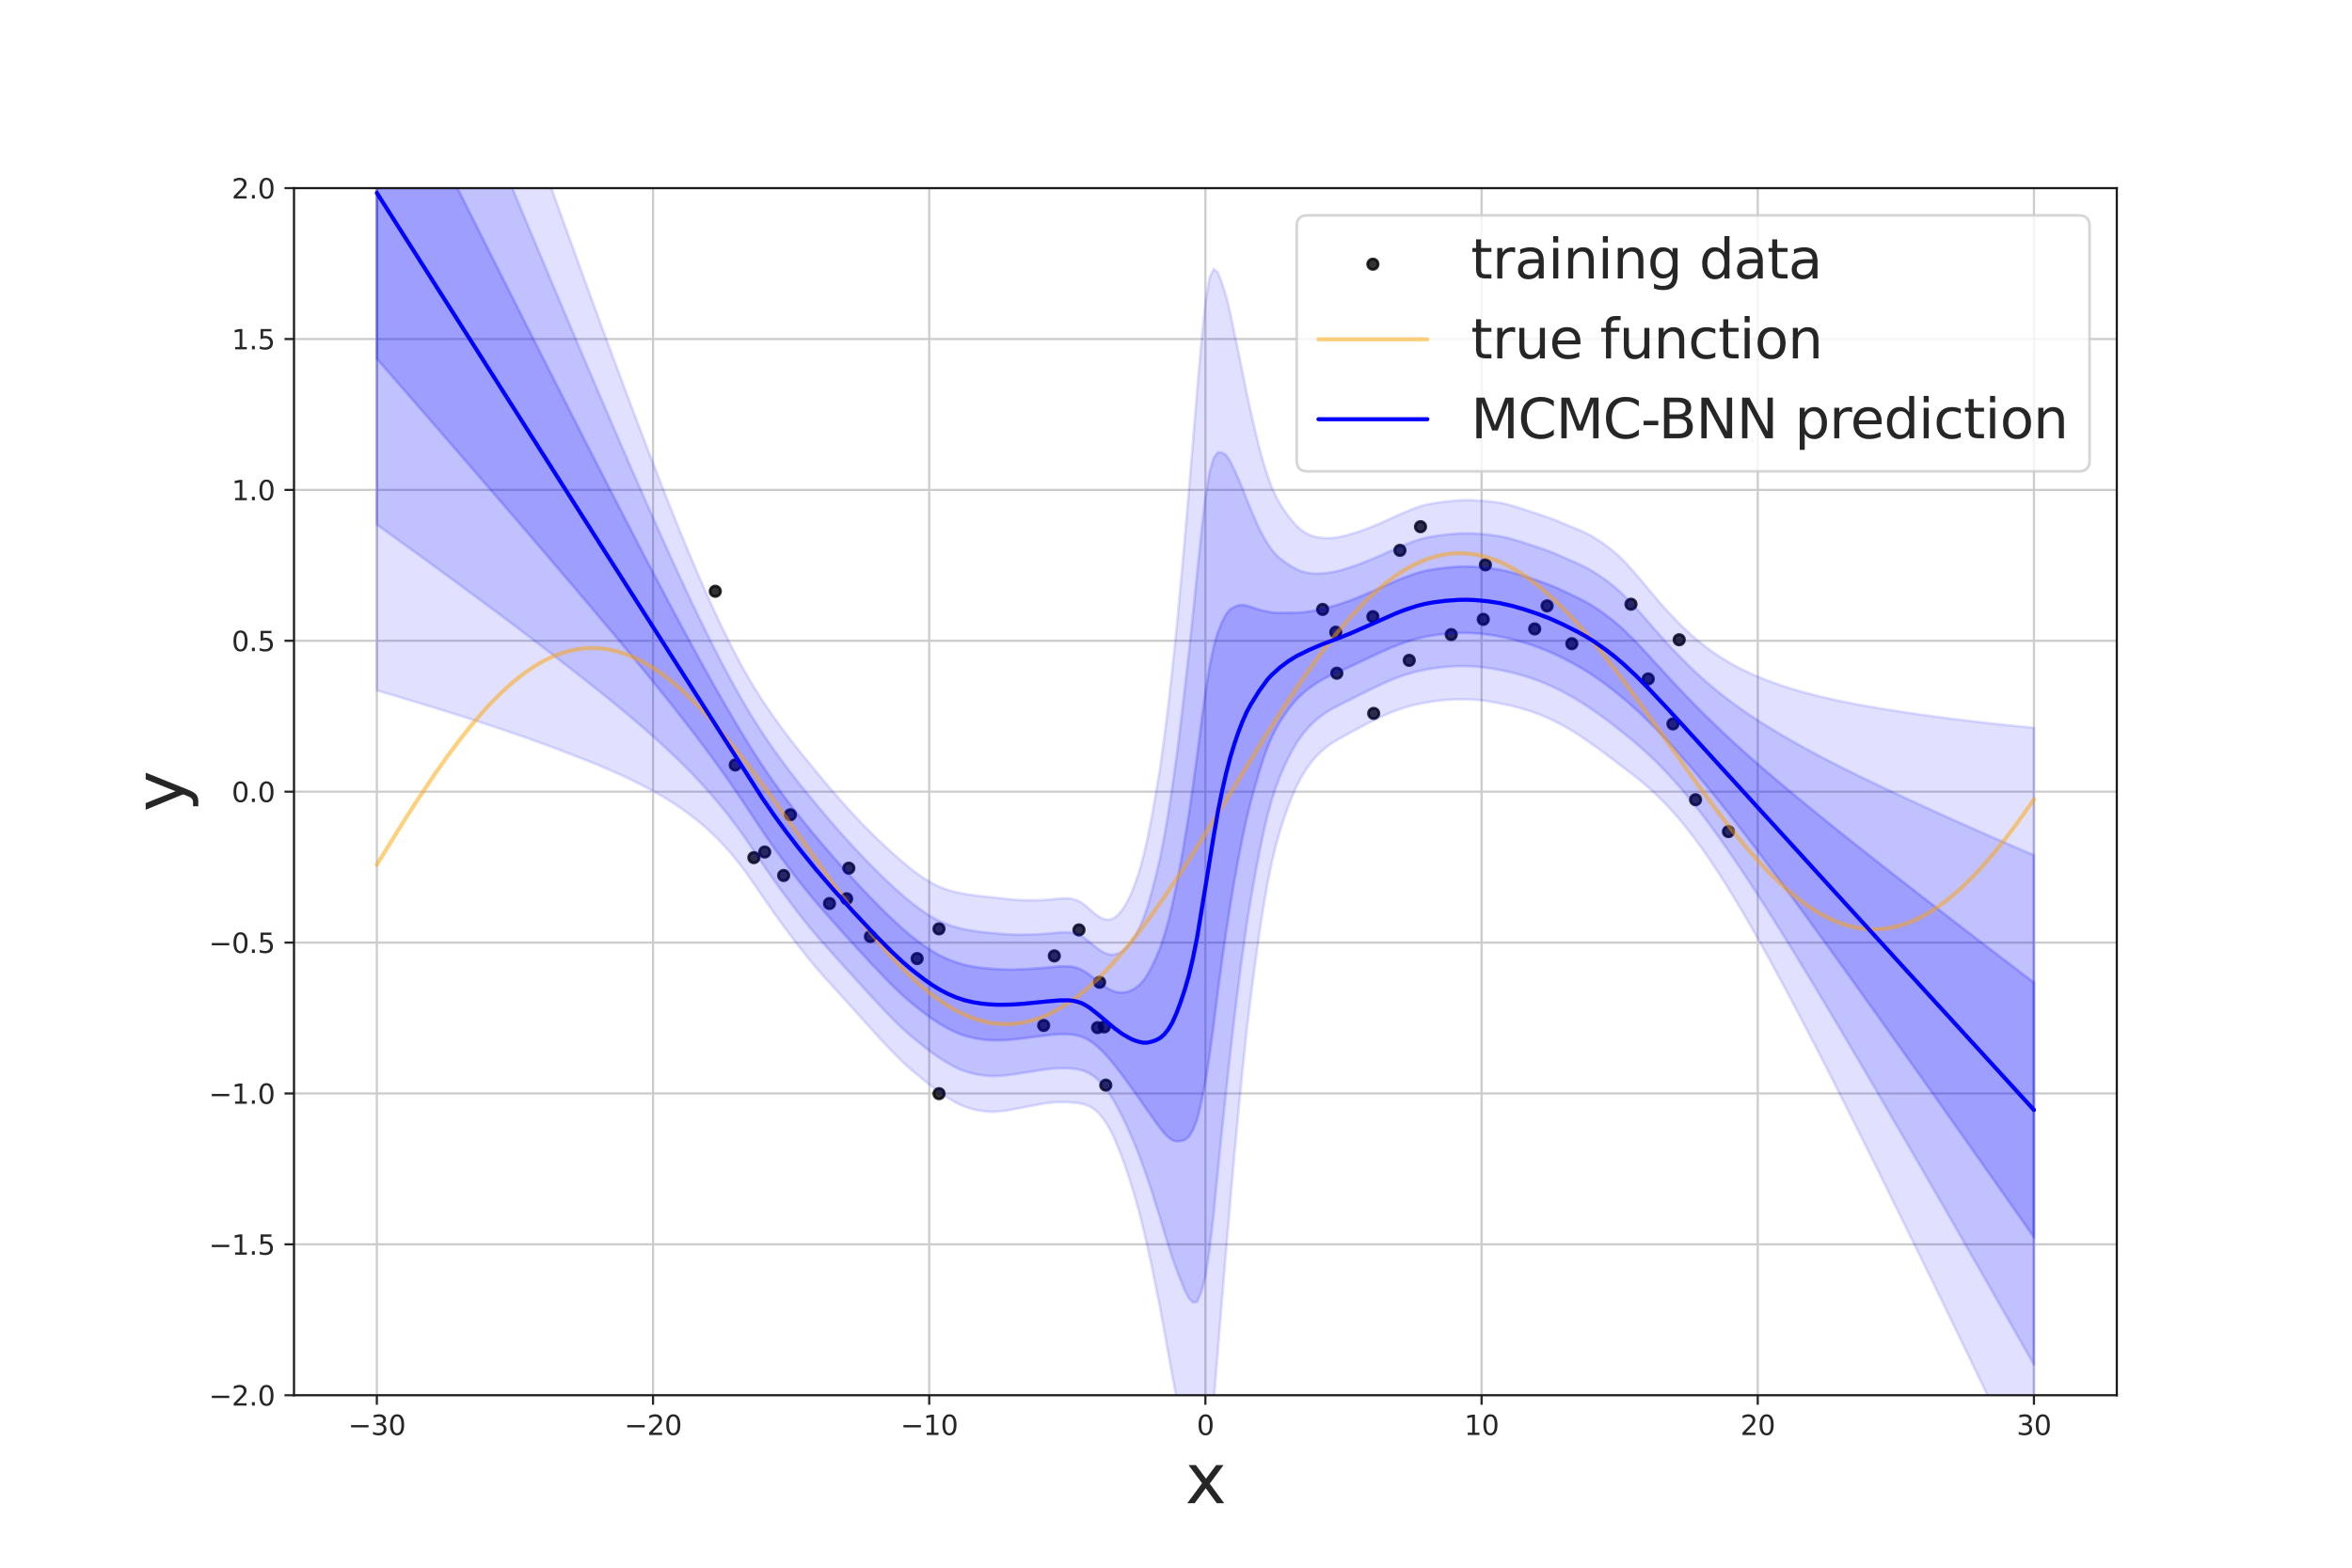 <?xml version="1.0" encoding="utf-8" standalone="no"?>
<!DOCTYPE svg PUBLIC "-//W3C//DTD SVG 1.1//EN"
  "http://www.w3.org/Graphics/SVG/1.1/DTD/svg11.dtd">
<svg xmlns:xlink="http://www.w3.org/1999/xlink" width="864pt" height="576pt" viewBox="0 0 864 576" xmlns="http://www.w3.org/2000/svg" version="1.1">
 <defs>
  <style type="text/css">*{stroke-linejoin: round; stroke-linecap: butt}</style>
 </defs>
 <g id="figure_1">
  <g id="patch_1">
   <path d="M 0 576 
L 864 576 
L 864 0 
L 0 0 
z
" style="fill: #ffffff"/>
  </g>
  <g id="axes_1">
   <g id="patch_2">
    <path d="M 108 512.64 
L 777.6 512.64 
L 777.6 69.12 
L 108 69.12 
z
" style="fill: #ffffff"/>
   </g>
   <g id="matplotlib.axis_1">
    <g id="xtick_1">
     <g id="line2d_1">
      <path d="M 138.436 512.64 
L 138.436 69.12 
" clip-path="url(#p1095a7489d)" style="fill: none; stroke: #cccccc; stroke-width: 0.8; stroke-linecap: round"/>
     </g>
     <g id="line2d_2">
      <defs>
       <path id="m7280d5f7b4" d="M 0 0 
L 0 3.5 
" style="stroke: #262626; stroke-width: 0.8"/>
      </defs>
      <g>
       <use xlink:href="#m7280d5f7b4" x="138.436" y="512.64" style="fill: #262626; stroke: #262626; stroke-width: 0.8"/>
      </g>
     </g>
     <g id="text_1">
      <!-- −30 -->
      <g style="fill: #262626" transform="translate(127.884 527.238)scale(0.1 -0.1)">
       <defs>
        <path id="DejaVuSans-2212" d="M 678 2272 
L 4684 2272 
L 4684 1741 
L 678 1741 
L 678 2272 
z
" transform="scale(0.016)"/>
        <path id="DejaVuSans-33" d="M 2597 2516 
Q 3050 2419 3304 2112 
Q 3559 1806 3559 1356 
Q 3559 666 3084 287 
Q 2609 -91 1734 -91 
Q 1441 -91 1130 -33 
Q 819 25 488 141 
L 488 750 
Q 750 597 1062 519 
Q 1375 441 1716 441 
Q 2309 441 2620 675 
Q 2931 909 2931 1356 
Q 2931 1769 2642 2001 
Q 2353 2234 1838 2234 
L 1294 2234 
L 1294 2753 
L 1863 2753 
Q 2328 2753 2575 2939 
Q 2822 3125 2822 3475 
Q 2822 3834 2567 4026 
Q 2313 4219 1838 4219 
Q 1578 4219 1281 4162 
Q 984 4106 628 3988 
L 628 4550 
Q 988 4650 1302 4700 
Q 1616 4750 1894 4750 
Q 2613 4750 3031 4423 
Q 3450 4097 3450 3541 
Q 3450 3153 3228 2886 
Q 3006 2619 2597 2516 
z
" transform="scale(0.016)"/>
        <path id="DejaVuSans-30" d="M 2034 4250 
Q 1547 4250 1301 3770 
Q 1056 3291 1056 2328 
Q 1056 1369 1301 889 
Q 1547 409 2034 409 
Q 2525 409 2770 889 
Q 3016 1369 3016 2328 
Q 3016 3291 2770 3770 
Q 2525 4250 2034 4250 
z
M 2034 4750 
Q 2819 4750 3233 4129 
Q 3647 3509 3647 2328 
Q 3647 1150 3233 529 
Q 2819 -91 2034 -91 
Q 1250 -91 836 529 
Q 422 1150 422 2328 
Q 422 3509 836 4129 
Q 1250 4750 2034 4750 
z
" transform="scale(0.016)"/>
       </defs>
       <use xlink:href="#DejaVuSans-2212"/>
       <use xlink:href="#DejaVuSans-33" x="83.789"/>
       <use xlink:href="#DejaVuSans-30" x="147.412"/>
      </g>
     </g>
    </g>
    <g id="xtick_2">
     <g id="line2d_3">
      <path d="M 239.891 512.64 
L 239.891 69.12 
" clip-path="url(#p1095a7489d)" style="fill: none; stroke: #cccccc; stroke-width: 0.8; stroke-linecap: round"/>
     </g>
     <g id="line2d_4">
      <g>
       <use xlink:href="#m7280d5f7b4" x="239.891" y="512.64" style="fill: #262626; stroke: #262626; stroke-width: 0.8"/>
      </g>
     </g>
     <g id="text_2">
      <!-- −20 -->
      <g style="fill: #262626" transform="translate(229.339 527.238)scale(0.1 -0.1)">
       <defs>
        <path id="DejaVuSans-32" d="M 1228 531 
L 3431 531 
L 3431 0 
L 469 0 
L 469 531 
Q 828 903 1448 1529 
Q 2069 2156 2228 2338 
Q 2531 2678 2651 2914 
Q 2772 3150 2772 3378 
Q 2772 3750 2511 3984 
Q 2250 4219 1831 4219 
Q 1534 4219 1204 4116 
Q 875 4013 500 3803 
L 500 4441 
Q 881 4594 1212 4672 
Q 1544 4750 1819 4750 
Q 2544 4750 2975 4387 
Q 3406 4025 3406 3419 
Q 3406 3131 3298 2873 
Q 3191 2616 2906 2266 
Q 2828 2175 2409 1742 
Q 1991 1309 1228 531 
z
" transform="scale(0.016)"/>
       </defs>
       <use xlink:href="#DejaVuSans-2212"/>
       <use xlink:href="#DejaVuSans-32" x="83.789"/>
       <use xlink:href="#DejaVuSans-30" x="147.412"/>
      </g>
     </g>
    </g>
    <g id="xtick_3">
     <g id="line2d_5">
      <path d="M 341.345 512.64 
L 341.345 69.12 
" clip-path="url(#p1095a7489d)" style="fill: none; stroke: #cccccc; stroke-width: 0.8; stroke-linecap: round"/>
     </g>
     <g id="line2d_6">
      <g>
       <use xlink:href="#m7280d5f7b4" x="341.345" y="512.64" style="fill: #262626; stroke: #262626; stroke-width: 0.8"/>
      </g>
     </g>
     <g id="text_3">
      <!-- −10 -->
      <g style="fill: #262626" transform="translate(330.793 527.238)scale(0.1 -0.1)">
       <defs>
        <path id="DejaVuSans-31" d="M 794 531 
L 1825 531 
L 1825 4091 
L 703 3866 
L 703 4441 
L 1819 4666 
L 2450 4666 
L 2450 531 
L 3481 531 
L 3481 0 
L 794 0 
L 794 531 
z
" transform="scale(0.016)"/>
       </defs>
       <use xlink:href="#DejaVuSans-2212"/>
       <use xlink:href="#DejaVuSans-31" x="83.789"/>
       <use xlink:href="#DejaVuSans-30" x="147.412"/>
      </g>
     </g>
    </g>
    <g id="xtick_4">
     <g id="line2d_7">
      <path d="M 442.8 512.64 
L 442.8 69.12 
" clip-path="url(#p1095a7489d)" style="fill: none; stroke: #cccccc; stroke-width: 0.8; stroke-linecap: round"/>
     </g>
     <g id="line2d_8">
      <g>
       <use xlink:href="#m7280d5f7b4" x="442.8" y="512.64" style="fill: #262626; stroke: #262626; stroke-width: 0.8"/>
      </g>
     </g>
     <g id="text_4">
      <!-- 0 -->
      <g style="fill: #262626" transform="translate(439.619 527.238)scale(0.1 -0.1)">
       <use xlink:href="#DejaVuSans-30"/>
      </g>
     </g>
    </g>
    <g id="xtick_5">
     <g id="line2d_9">
      <path d="M 544.255 512.64 
L 544.255 69.12 
" clip-path="url(#p1095a7489d)" style="fill: none; stroke: #cccccc; stroke-width: 0.8; stroke-linecap: round"/>
     </g>
     <g id="line2d_10">
      <g>
       <use xlink:href="#m7280d5f7b4" x="544.255" y="512.64" style="fill: #262626; stroke: #262626; stroke-width: 0.8"/>
      </g>
     </g>
     <g id="text_5">
      <!-- 10 -->
      <g style="fill: #262626" transform="translate(537.892 527.238)scale(0.1 -0.1)">
       <use xlink:href="#DejaVuSans-31"/>
       <use xlink:href="#DejaVuSans-30" x="63.623"/>
      </g>
     </g>
    </g>
    <g id="xtick_6">
     <g id="line2d_11">
      <path d="M 645.709 512.64 
L 645.709 69.12 
" clip-path="url(#p1095a7489d)" style="fill: none; stroke: #cccccc; stroke-width: 0.8; stroke-linecap: round"/>
     </g>
     <g id="line2d_12">
      <g>
       <use xlink:href="#m7280d5f7b4" x="645.709" y="512.64" style="fill: #262626; stroke: #262626; stroke-width: 0.8"/>
      </g>
     </g>
     <g id="text_6">
      <!-- 20 -->
      <g style="fill: #262626" transform="translate(639.347 527.238)scale(0.1 -0.1)">
       <use xlink:href="#DejaVuSans-32"/>
       <use xlink:href="#DejaVuSans-30" x="63.623"/>
      </g>
     </g>
    </g>
    <g id="xtick_7">
     <g id="line2d_13">
      <path d="M 747.164 512.64 
L 747.164 69.12 
" clip-path="url(#p1095a7489d)" style="fill: none; stroke: #cccccc; stroke-width: 0.8; stroke-linecap: round"/>
     </g>
     <g id="line2d_14">
      <g>
       <use xlink:href="#m7280d5f7b4" x="747.164" y="512.64" style="fill: #262626; stroke: #262626; stroke-width: 0.8"/>
      </g>
     </g>
     <g id="text_7">
      <!-- 30 -->
      <g style="fill: #262626" transform="translate(740.801 527.238)scale(0.1 -0.1)">
       <use xlink:href="#DejaVuSans-33"/>
       <use xlink:href="#DejaVuSans-30" x="63.623"/>
      </g>
     </g>
    </g>
    <g id="text_8">
     <!-- x -->
     <g style="fill: #262626" transform="translate(435.402 552.314)scale(0.25 -0.25)">
      <defs>
       <path id="DejaVuSans-78" d="M 3513 3500 
L 2247 1797 
L 3578 0 
L 2900 0 
L 1881 1375 
L 863 0 
L 184 0 
L 1544 1831 
L 300 3500 
L 978 3500 
L 1906 2253 
L 2834 3500 
L 3513 3500 
z
" transform="scale(0.016)"/>
      </defs>
      <use xlink:href="#DejaVuSans-78"/>
     </g>
    </g>
   </g>
   <g id="matplotlib.axis_2">
    <g id="ytick_1">
     <g id="line2d_15">
      <path d="M 108 512.64 
L 777.6 512.64 
" clip-path="url(#p1095a7489d)" style="fill: none; stroke: #cccccc; stroke-width: 0.8; stroke-linecap: round"/>
     </g>
     <g id="line2d_16">
      <defs>
       <path id="mdadde991a1" d="M 0 0 
L -3.5 0 
" style="stroke: #262626; stroke-width: 0.8"/>
      </defs>
      <g>
       <use xlink:href="#mdadde991a1" x="108" y="512.64" style="fill: #262626; stroke: #262626; stroke-width: 0.8"/>
      </g>
     </g>
     <g id="text_9">
      <!-- −2.0 -->
      <g style="fill: #262626" transform="translate(76.717 516.439)scale(0.1 -0.1)">
       <defs>
        <path id="DejaVuSans-2e" d="M 684 794 
L 1344 794 
L 1344 0 
L 684 0 
L 684 794 
z
" transform="scale(0.016)"/>
       </defs>
       <use xlink:href="#DejaVuSans-2212"/>
       <use xlink:href="#DejaVuSans-32" x="83.789"/>
       <use xlink:href="#DejaVuSans-2e" x="147.412"/>
       <use xlink:href="#DejaVuSans-30" x="179.199"/>
      </g>
     </g>
    </g>
    <g id="ytick_2">
     <g id="line2d_17">
      <path d="M 108 457.2 
L 777.6 457.2 
" clip-path="url(#p1095a7489d)" style="fill: none; stroke: #cccccc; stroke-width: 0.8; stroke-linecap: round"/>
     </g>
     <g id="line2d_18">
      <g>
       <use xlink:href="#mdadde991a1" x="108" y="457.2" style="fill: #262626; stroke: #262626; stroke-width: 0.8"/>
      </g>
     </g>
     <g id="text_10">
      <!-- −1.5 -->
      <g style="fill: #262626" transform="translate(76.717 460.999)scale(0.1 -0.1)">
       <defs>
        <path id="DejaVuSans-35" d="M 691 4666 
L 3169 4666 
L 3169 4134 
L 1269 4134 
L 1269 2991 
Q 1406 3038 1543 3061 
Q 1681 3084 1819 3084 
Q 2600 3084 3056 2656 
Q 3513 2228 3513 1497 
Q 3513 744 3044 326 
Q 2575 -91 1722 -91 
Q 1428 -91 1123 -41 
Q 819 9 494 109 
L 494 744 
Q 775 591 1075 516 
Q 1375 441 1709 441 
Q 2250 441 2565 725 
Q 2881 1009 2881 1497 
Q 2881 1984 2565 2268 
Q 2250 2553 1709 2553 
Q 1456 2553 1204 2497 
Q 953 2441 691 2322 
L 691 4666 
z
" transform="scale(0.016)"/>
       </defs>
       <use xlink:href="#DejaVuSans-2212"/>
       <use xlink:href="#DejaVuSans-31" x="83.789"/>
       <use xlink:href="#DejaVuSans-2e" x="147.412"/>
       <use xlink:href="#DejaVuSans-35" x="179.199"/>
      </g>
     </g>
    </g>
    <g id="ytick_3">
     <g id="line2d_19">
      <path d="M 108 401.76 
L 777.6 401.76 
" clip-path="url(#p1095a7489d)" style="fill: none; stroke: #cccccc; stroke-width: 0.8; stroke-linecap: round"/>
     </g>
     <g id="line2d_20">
      <g>
       <use xlink:href="#mdadde991a1" x="108" y="401.76" style="fill: #262626; stroke: #262626; stroke-width: 0.8"/>
      </g>
     </g>
     <g id="text_11">
      <!-- −1.0 -->
      <g style="fill: #262626" transform="translate(76.717 405.559)scale(0.1 -0.1)">
       <use xlink:href="#DejaVuSans-2212"/>
       <use xlink:href="#DejaVuSans-31" x="83.789"/>
       <use xlink:href="#DejaVuSans-2e" x="147.412"/>
       <use xlink:href="#DejaVuSans-30" x="179.199"/>
      </g>
     </g>
    </g>
    <g id="ytick_4">
     <g id="line2d_21">
      <path d="M 108 346.32 
L 777.6 346.32 
" clip-path="url(#p1095a7489d)" style="fill: none; stroke: #cccccc; stroke-width: 0.8; stroke-linecap: round"/>
     </g>
     <g id="line2d_22">
      <g>
       <use xlink:href="#mdadde991a1" x="108" y="346.32" style="fill: #262626; stroke: #262626; stroke-width: 0.8"/>
      </g>
     </g>
     <g id="text_12">
      <!-- −0.5 -->
      <g style="fill: #262626" transform="translate(76.717 350.119)scale(0.1 -0.1)">
       <use xlink:href="#DejaVuSans-2212"/>
       <use xlink:href="#DejaVuSans-30" x="83.789"/>
       <use xlink:href="#DejaVuSans-2e" x="147.412"/>
       <use xlink:href="#DejaVuSans-35" x="179.199"/>
      </g>
     </g>
    </g>
    <g id="ytick_5">
     <g id="line2d_23">
      <path d="M 108 290.88 
L 777.6 290.88 
" clip-path="url(#p1095a7489d)" style="fill: none; stroke: #cccccc; stroke-width: 0.8; stroke-linecap: round"/>
     </g>
     <g id="line2d_24">
      <g>
       <use xlink:href="#mdadde991a1" x="108" y="290.88" style="fill: #262626; stroke: #262626; stroke-width: 0.8"/>
      </g>
     </g>
     <g id="text_13">
      <!-- 0.0 -->
      <g style="fill: #262626" transform="translate(85.097 294.679)scale(0.1 -0.1)">
       <use xlink:href="#DejaVuSans-30"/>
       <use xlink:href="#DejaVuSans-2e" x="63.623"/>
       <use xlink:href="#DejaVuSans-30" x="95.41"/>
      </g>
     </g>
    </g>
    <g id="ytick_6">
     <g id="line2d_25">
      <path d="M 108 235.44 
L 777.6 235.44 
" clip-path="url(#p1095a7489d)" style="fill: none; stroke: #cccccc; stroke-width: 0.8; stroke-linecap: round"/>
     </g>
     <g id="line2d_26">
      <g>
       <use xlink:href="#mdadde991a1" x="108" y="235.44" style="fill: #262626; stroke: #262626; stroke-width: 0.8"/>
      </g>
     </g>
     <g id="text_14">
      <!-- 0.5 -->
      <g style="fill: #262626" transform="translate(85.097 239.239)scale(0.1 -0.1)">
       <use xlink:href="#DejaVuSans-30"/>
       <use xlink:href="#DejaVuSans-2e" x="63.623"/>
       <use xlink:href="#DejaVuSans-35" x="95.41"/>
      </g>
     </g>
    </g>
    <g id="ytick_7">
     <g id="line2d_27">
      <path d="M 108 180 
L 777.6 180 
" clip-path="url(#p1095a7489d)" style="fill: none; stroke: #cccccc; stroke-width: 0.8; stroke-linecap: round"/>
     </g>
     <g id="line2d_28">
      <g>
       <use xlink:href="#mdadde991a1" x="108" y="180" style="fill: #262626; stroke: #262626; stroke-width: 0.8"/>
      </g>
     </g>
     <g id="text_15">
      <!-- 1.0 -->
      <g style="fill: #262626" transform="translate(85.097 183.799)scale(0.1 -0.1)">
       <use xlink:href="#DejaVuSans-31"/>
       <use xlink:href="#DejaVuSans-2e" x="63.623"/>
       <use xlink:href="#DejaVuSans-30" x="95.41"/>
      </g>
     </g>
    </g>
    <g id="ytick_8">
     <g id="line2d_29">
      <path d="M 108 124.56 
L 777.6 124.56 
" clip-path="url(#p1095a7489d)" style="fill: none; stroke: #cccccc; stroke-width: 0.8; stroke-linecap: round"/>
     </g>
     <g id="line2d_30">
      <g>
       <use xlink:href="#mdadde991a1" x="108" y="124.56" style="fill: #262626; stroke: #262626; stroke-width: 0.8"/>
      </g>
     </g>
     <g id="text_16">
      <!-- 1.5 -->
      <g style="fill: #262626" transform="translate(85.097 128.359)scale(0.1 -0.1)">
       <use xlink:href="#DejaVuSans-31"/>
       <use xlink:href="#DejaVuSans-2e" x="63.623"/>
       <use xlink:href="#DejaVuSans-35" x="95.41"/>
      </g>
     </g>
    </g>
    <g id="ytick_9">
     <g id="line2d_31">
      <path d="M 108 69.12 
L 777.6 69.12 
" clip-path="url(#p1095a7489d)" style="fill: none; stroke: #cccccc; stroke-width: 0.8; stroke-linecap: round"/>
     </g>
     <g id="line2d_32">
      <g>
       <use xlink:href="#mdadde991a1" x="108" y="69.12" style="fill: #262626; stroke: #262626; stroke-width: 0.8"/>
      </g>
     </g>
     <g id="text_17">
      <!-- 2.0 -->
      <g style="fill: #262626" transform="translate(85.097 72.919)scale(0.1 -0.1)">
       <use xlink:href="#DejaVuSans-32"/>
       <use xlink:href="#DejaVuSans-2e" x="63.623"/>
       <use xlink:href="#DejaVuSans-30" x="95.41"/>
      </g>
     </g>
    </g>
    <g id="text_18">
     <!-- y -->
     <g style="fill: #262626" transform="translate(67.518 298.278)rotate(-90)scale(0.25 -0.25)">
      <defs>
       <path id="DejaVuSans-79" d="M 2059 -325 
Q 1816 -950 1584 -1140 
Q 1353 -1331 966 -1331 
L 506 -1331 
L 506 -850 
L 844 -850 
Q 1081 -850 1212 -737 
Q 1344 -625 1503 -206 
L 1606 56 
L 191 3500 
L 800 3500 
L 1894 763 
L 2988 3500 
L 3597 3500 
L 2059 -325 
z
" transform="scale(0.016)"/>
      </defs>
      <use xlink:href="#DejaVuSans-79"/>
     </g>
    </g>
   </g>
   <g id="PathCollection_1">
    <defs>
     <path id="mc645264cf0" d="M 0 1.936 
C 0.514 1.936 1.006 1.732 1.369 1.369 
C 1.732 1.006 1.936 0.514 1.936 0 
C 1.936 -0.514 1.732 -1.006 1.369 -1.369 
C 1.006 -1.732 0.514 -1.936 0 -1.936 
C -0.514 -1.936 -1.006 -1.732 -1.369 -1.369 
C -1.732 -1.006 -1.936 -0.514 -1.936 0 
C -1.936 0.514 -1.732 1.006 -1.369 1.369 
C -1.006 1.732 -0.514 1.936 0 1.936 
z
" style="stroke: #000000; stroke-opacity: 0.8"/>
    </defs>
    <g clip-path="url(#p1095a7489d)">
     <use xlink:href="#mc645264cf0" x="403.933" y="360.914" style="fill-opacity: 0.8; stroke: #000000; stroke-opacity: 0.8"/>
     <use xlink:href="#mc645264cf0" x="311.807" y="318.983" style="fill-opacity: 0.8; stroke: #000000; stroke-opacity: 0.8"/>
     <use xlink:href="#mc645264cf0" x="387.3" y="351.223" style="fill-opacity: 0.8; stroke: #000000; stroke-opacity: 0.8"/>
     <use xlink:href="#mc645264cf0" x="406.204" y="398.701" style="fill-opacity: 0.8; stroke: #000000; stroke-opacity: 0.8"/>
     <use xlink:href="#mc645264cf0" x="344.939" y="341.282" style="fill-opacity: 0.8; stroke: #000000; stroke-opacity: 0.8"/>
     <use xlink:href="#mc645264cf0" x="287.874" y="321.68" style="fill-opacity: 0.8; stroke: #000000; stroke-opacity: 0.8"/>
     <use xlink:href="#mc645264cf0" x="344.954" y="401.838" style="fill-opacity: 0.8; stroke: #000000; stroke-opacity: 0.8"/>
     <use xlink:href="#mc645264cf0" x="396.359" y="341.668" style="fill-opacity: 0.8; stroke: #000000; stroke-opacity: 0.8"/>
     <use xlink:href="#mc645264cf0" x="304.71" y="331.97" style="fill-opacity: 0.8; stroke: #000000; stroke-opacity: 0.8"/>
     <use xlink:href="#mc645264cf0" x="383.392" y="376.771" style="fill-opacity: 0.8; stroke: #000000; stroke-opacity: 0.8"/>
     <use xlink:href="#mc645264cf0" x="262.755" y="217.241" style="fill-opacity: 0.8; stroke: #000000; stroke-opacity: 0.8"/>
     <use xlink:href="#mc645264cf0" x="403.185" y="377.577" style="fill-opacity: 0.8; stroke: #000000; stroke-opacity: 0.8"/>
     <use xlink:href="#mc645264cf0" x="319.742" y="344.098" style="fill-opacity: 0.8; stroke: #000000; stroke-opacity: 0.8"/>
     <use xlink:href="#mc645264cf0" x="276.936" y="315.113" style="fill-opacity: 0.8; stroke: #000000; stroke-opacity: 0.8"/>
     <use xlink:href="#mc645264cf0" x="405.657" y="377.317" style="fill-opacity: 0.8; stroke: #000000; stroke-opacity: 0.8"/>
     <use xlink:href="#mc645264cf0" x="336.906" y="352.198" style="fill-opacity: 0.8; stroke: #000000; stroke-opacity: 0.8"/>
     <use xlink:href="#mc645264cf0" x="270.092" y="281.073" style="fill-opacity: 0.8; stroke: #000000; stroke-opacity: 0.8"/>
     <use xlink:href="#mc645264cf0" x="280.917" y="313.044" style="fill-opacity: 0.8; stroke: #000000; stroke-opacity: 0.8"/>
     <use xlink:href="#mc645264cf0" x="311.008" y="330.208" style="fill-opacity: 0.8; stroke: #000000; stroke-opacity: 0.8"/>
     <use xlink:href="#mc645264cf0" x="290.342" y="299.359" style="fill-opacity: 0.8; stroke: #000000; stroke-opacity: 0.8"/>
     <use xlink:href="#mc645264cf0" x="514.267" y="202.216" style="fill-opacity: 0.8; stroke: #000000; stroke-opacity: 0.8"/>
     <use xlink:href="#mc645264cf0" x="517.675" y="242.623" style="fill-opacity: 0.8; stroke: #000000; stroke-opacity: 0.8"/>
     <use xlink:href="#mc645264cf0" x="504.312" y="226.557" style="fill-opacity: 0.8; stroke: #000000; stroke-opacity: 0.8"/>
     <use xlink:href="#mc645264cf0" x="533.104" y="233.158" style="fill-opacity: 0.8; stroke: #000000; stroke-opacity: 0.8"/>
     <use xlink:href="#mc645264cf0" x="504.621" y="262.128" style="fill-opacity: 0.8; stroke: #000000; stroke-opacity: 0.8"/>
     <use xlink:href="#mc645264cf0" x="622.852" y="293.836" style="fill-opacity: 0.8; stroke: #000000; stroke-opacity: 0.8"/>
     <use xlink:href="#mc645264cf0" x="521.817" y="193.52" style="fill-opacity: 0.8; stroke: #000000; stroke-opacity: 0.8"/>
     <use xlink:href="#mc645264cf0" x="563.763" y="231.074" style="fill-opacity: 0.8; stroke: #000000; stroke-opacity: 0.8"/>
     <use xlink:href="#mc645264cf0" x="545.657" y="207.532" style="fill-opacity: 0.8; stroke: #000000; stroke-opacity: 0.8"/>
     <use xlink:href="#mc645264cf0" x="616.855" y="235.06" style="fill-opacity: 0.8; stroke: #000000; stroke-opacity: 0.8"/>
     <use xlink:href="#mc645264cf0" x="634.932" y="305.547" style="fill-opacity: 0.8; stroke: #000000; stroke-opacity: 0.8"/>
     <use xlink:href="#mc645264cf0" x="577.407" y="236.506" style="fill-opacity: 0.8; stroke: #000000; stroke-opacity: 0.8"/>
     <use xlink:href="#mc645264cf0" x="614.551" y="265.986" style="fill-opacity: 0.8; stroke: #000000; stroke-opacity: 0.8"/>
     <use xlink:href="#mc645264cf0" x="485.863" y="223.913" style="fill-opacity: 0.8; stroke: #000000; stroke-opacity: 0.8"/>
     <use xlink:href="#mc645264cf0" x="490.685" y="232.284" style="fill-opacity: 0.8; stroke: #000000; stroke-opacity: 0.8"/>
     <use xlink:href="#mc645264cf0" x="544.878" y="227.566" style="fill-opacity: 0.8; stroke: #000000; stroke-opacity: 0.8"/>
     <use xlink:href="#mc645264cf0" x="568.321" y="222.616" style="fill-opacity: 0.8; stroke: #000000; stroke-opacity: 0.8"/>
     <use xlink:href="#mc645264cf0" x="599.133" y="221.999" style="fill-opacity: 0.8; stroke: #000000; stroke-opacity: 0.8"/>
     <use xlink:href="#mc645264cf0" x="605.467" y="249.446" style="fill-opacity: 0.8; stroke: #000000; stroke-opacity: 0.8"/>
     <use xlink:href="#mc645264cf0" x="491.078" y="247.35" style="fill-opacity: 0.8; stroke: #000000; stroke-opacity: 0.8"/>
    </g>
   </g>
   <g id="PolyCollection_1">
    <defs>
     <path id="m4cda9cf4b0" d="M 138.436 -566.057 
L 138.436 -444.188 
L 139.958 -442.439 
L 141.48 -440.69 
L 143.002 -438.941 
L 144.524 -437.192 
L 146.045 -435.443 
L 147.567 -433.694 
L 149.089 -431.945 
L 150.611 -430.195 
L 152.133 -428.444 
L 153.655 -426.693 
L 155.176 -424.941 
L 156.698 -423.188 
L 158.22 -421.436 
L 159.742 -419.682 
L 161.264 -417.928 
L 162.785 -416.173 
L 164.307 -414.417 
L 165.829 -412.661 
L 167.351 -410.904 
L 168.873 -409.146 
L 170.395 -407.388 
L 171.916 -405.628 
L 173.438 -403.869 
L 174.96 -402.108 
L 176.482 -400.348 
L 178.004 -398.588 
L 179.525 -396.828 
L 181.047 -395.065 
L 182.569 -393.301 
L 184.091 -391.535 
L 185.613 -389.768 
L 187.135 -388 
L 188.656 -386.23 
L 190.178 -384.458 
L 191.7 -382.685 
L 193.222 -380.911 
L 194.744 -379.134 
L 196.265 -377.355 
L 197.787 -375.575 
L 199.309 -373.795 
L 200.831 -372.015 
L 202.353 -370.233 
L 203.875 -368.449 
L 205.396 -366.664 
L 206.918 -364.877 
L 208.44 -363.088 
L 209.962 -361.299 
L 211.484 -359.508 
L 213.005 -357.717 
L 214.527 -355.925 
L 216.049 -354.132 
L 217.571 -352.336 
L 219.093 -350.536 
L 220.615 -348.734 
L 222.136 -346.928 
L 223.658 -345.119 
L 225.18 -343.307 
L 226.702 -341.491 
L 228.224 -339.671 
L 229.745 -337.845 
L 231.267 -336.013 
L 232.789 -334.175 
L 234.311 -332.332 
L 235.833 -330.482 
L 237.355 -328.625 
L 238.876 -326.762 
L 240.398 -324.89 
L 241.92 -323.011 
L 243.442 -321.122 
L 244.964 -319.224 
L 246.485 -317.315 
L 248.007 -315.396 
L 249.529 -313.465 
L 251.051 -311.521 
L 252.573 -309.561 
L 254.095 -307.587 
L 255.616 -305.596 
L 257.138 -303.589 
L 258.66 -301.562 
L 260.182 -299.516 
L 261.704 -297.45 
L 263.225 -295.364 
L 264.747 -293.252 
L 266.269 -291.111 
L 267.791 -288.945 
L 269.313 -286.751 
L 270.835 -284.533 
L 272.356 -282.29 
L 273.878 -280.018 
L 275.4 -277.723 
L 276.922 -275.424 
L 278.444 -273.131 
L 279.965 -270.853 
L 281.487 -268.616 
L 283.009 -266.416 
L 284.531 -264.244 
L 286.053 -262.127 
L 287.575 -260.045 
L 289.096 -257.999 
L 290.618 -255.973 
L 292.14 -253.989 
L 293.662 -252.037 
L 295.184 -250.114 
L 296.705 -248.216 
L 298.227 -246.351 
L 299.749 -244.525 
L 301.271 -242.746 
L 302.793 -241.002 
L 304.315 -239.271 
L 305.836 -237.558 
L 307.358 -235.855 
L 308.88 -234.153 
L 310.402 -232.463 
L 311.924 -230.785 
L 313.445 -229.12 
L 314.967 -227.457 
L 316.489 -225.793 
L 318.011 -224.138 
L 319.533 -222.498 
L 321.055 -220.883 
L 322.576 -219.274 
L 324.098 -217.682 
L 325.62 -216.118 
L 327.142 -214.584 
L 328.664 -213.07 
L 330.185 -211.614 
L 331.707 -210.194 
L 333.229 -208.846 
L 334.751 -207.545 
L 336.273 -206.295 
L 337.795 -205.091 
L 339.316 -203.925 
L 340.838 -202.775 
L 342.36 -201.677 
L 343.882 -200.655 
L 345.404 -199.699 
L 346.925 -198.81 
L 348.447 -197.979 
L 349.969 -197.21 
L 351.491 -196.517 
L 353.013 -195.918 
L 354.535 -195.409 
L 356.056 -194.984 
L 357.578 -194.626 
L 359.1 -194.337 
L 360.622 -194.112 
L 362.144 -193.935 
L 363.665 -193.813 
L 365.187 -193.745 
L 366.709 -193.755 
L 368.231 -193.797 
L 369.753 -193.878 
L 371.275 -194.006 
L 372.796 -194.15 
L 374.318 -194.305 
L 375.84 -194.483 
L 377.362 -194.673 
L 378.884 -194.868 
L 380.405 -195.069 
L 381.927 -195.267 
L 383.449 -195.457 
L 384.971 -195.639 
L 386.493 -195.796 
L 388.015 -195.916 
L 389.536 -195.989 
L 391.058 -196.013 
L 392.58 -195.962 
L 394.102 -195.825 
L 395.624 -195.567 
L 397.145 -195.153 
L 398.667 -194.527 
L 400.189 -193.691 
L 401.711 -192.628 
L 403.233 -191.378 
L 404.755 -189.928 
L 406.276 -188.322 
L 407.798 -186.621 
L 409.32 -184.772 
L 410.842 -182.769 
L 412.364 -180.764 
L 413.885 -178.723 
L 415.407 -176.606 
L 416.929 -174.532 
L 418.451 -172.379 
L 419.973 -170.135 
L 421.495 -167.96 
L 423.016 -165.88 
L 424.538 -163.682 
L 426.06 -161.655 
L 427.582 -159.746 
L 429.104 -158.188 
L 430.625 -157.069 
L 432.147 -156.662 
L 433.669 -156.696 
L 435.191 -157.127 
L 436.713 -158.292 
L 438.235 -160.738 
L 439.756 -164.628 
L 441.278 -170.904 
L 442.8 -178.504 
L 444.322 -188.224 
L 445.844 -199.386 
L 447.365 -211.501 
L 448.887 -222.861 
L 450.409 -233.418 
L 451.931 -243.307 
L 453.453 -252.351 
L 454.975 -260.745 
L 456.496 -268.434 
L 458.018 -275.538 
L 459.54 -281.622 
L 461.062 -287.179 
L 462.584 -292.384 
L 464.105 -297.13 
L 465.627 -301.39 
L 467.149 -304.991 
L 468.671 -308.04 
L 470.193 -310.712 
L 471.715 -313.101 
L 473.236 -315.251 
L 474.758 -317.212 
L 476.28 -318.966 
L 477.802 -320.471 
L 479.324 -321.83 
L 480.845 -323.052 
L 482.367 -324.156 
L 483.889 -325.169 
L 485.411 -326.072 
L 486.933 -326.91 
L 488.455 -327.68 
L 489.976 -328.391 
L 491.498 -329.063 
L 493.02 -329.733 
L 494.542 -330.412 
L 496.064 -331.107 
L 497.585 -331.819 
L 499.107 -332.537 
L 500.629 -333.253 
L 502.151 -333.971 
L 503.673 -334.685 
L 505.195 -335.395 
L 506.716 -336.097 
L 508.238 -336.79 
L 509.76 -337.47 
L 511.282 -338.12 
L 512.804 -338.737 
L 514.325 -339.326 
L 515.847 -339.879 
L 517.369 -340.388 
L 518.891 -340.855 
L 520.413 -341.287 
L 521.935 -341.673 
L 523.456 -342.01 
L 524.978 -342.298 
L 526.5 -342.551 
L 528.022 -342.77 
L 529.544 -342.956 
L 531.065 -343.109 
L 532.587 -343.236 
L 534.109 -343.338 
L 535.631 -343.411 
L 537.153 -343.453 
L 538.675 -343.449 
L 540.196 -343.405 
L 541.718 -343.32 
L 543.24 -343.202 
L 544.762 -343.055 
L 546.284 -342.879 
L 547.805 -342.668 
L 549.327 -342.421 
L 550.849 -342.142 
L 552.371 -341.83 
L 553.893 -341.497 
L 555.415 -341.132 
L 556.936 -340.735 
L 558.458 -340.308 
L 559.98 -339.855 
L 561.502 -339.375 
L 563.024 -338.866 
L 564.545 -338.331 
L 566.067 -337.762 
L 567.589 -337.165 
L 569.111 -336.533 
L 570.633 -335.864 
L 572.155 -335.161 
L 573.676 -334.421 
L 575.198 -333.651 
L 576.72 -332.853 
L 578.242 -332.029 
L 579.764 -331.173 
L 581.285 -330.281 
L 582.807 -329.35 
L 584.329 -328.37 
L 585.851 -327.354 
L 587.373 -326.306 
L 588.895 -325.219 
L 590.416 -324.093 
L 591.938 -322.93 
L 593.46 -321.728 
L 594.982 -320.492 
L 596.504 -319.224 
L 598.025 -317.922 
L 599.547 -316.586 
L 601.069 -315.212 
L 602.591 -313.801 
L 604.113 -312.35 
L 605.635 -310.864 
L 607.156 -309.346 
L 608.678 -307.795 
L 610.2 -306.218 
L 611.722 -304.612 
L 613.244 -302.978 
L 614.765 -301.317 
L 616.287 -299.631 
L 617.809 -297.922 
L 619.331 -296.189 
L 620.853 -294.433 
L 622.375 -292.655 
L 623.896 -290.856 
L 625.418 -289.037 
L 626.94 -287.201 
L 628.462 -285.345 
L 629.984 -283.47 
L 631.505 -281.578 
L 633.027 -279.671 
L 634.549 -277.748 
L 636.071 -275.812 
L 637.593 -273.862 
L 639.115 -271.898 
L 640.636 -269.921 
L 642.158 -267.932 
L 643.68 -265.932 
L 645.202 -263.923 
L 646.724 -261.905 
L 648.245 -259.878 
L 649.767 -257.844 
L 651.289 -255.805 
L 652.811 -253.759 
L 654.333 -251.707 
L 655.855 -249.65 
L 657.376 -247.587 
L 658.898 -245.516 
L 660.42 -243.442 
L 661.942 -241.362 
L 663.464 -239.277 
L 664.985 -237.189 
L 666.507 -235.096 
L 668.029 -232.999 
L 669.551 -230.898 
L 671.073 -228.793 
L 672.595 -226.685 
L 674.116 -224.573 
L 675.638 -222.459 
L 677.16 -220.342 
L 678.682 -218.223 
L 680.204 -216.101 
L 681.725 -213.976 
L 683.247 -211.848 
L 684.769 -209.719 
L 686.291 -207.588 
L 687.813 -205.454 
L 689.335 -203.318 
L 690.856 -201.18 
L 692.378 -199.04 
L 693.9 -196.898 
L 695.422 -194.757 
L 696.944 -192.617 
L 698.465 -190.476 
L 699.987 -188.334 
L 701.509 -186.19 
L 703.031 -184.045 
L 704.553 -181.899 
L 706.075 -179.751 
L 707.596 -177.602 
L 709.118 -175.452 
L 710.64 -173.3 
L 712.162 -171.148 
L 713.684 -168.994 
L 715.205 -166.838 
L 716.727 -164.68 
L 718.249 -162.522 
L 719.771 -160.363 
L 721.293 -158.203 
L 722.815 -156.043 
L 724.336 -153.881 
L 725.858 -151.719 
L 727.38 -149.556 
L 728.902 -147.392 
L 730.424 -145.229 
L 731.945 -143.065 
L 733.467 -140.9 
L 734.989 -138.735 
L 736.511 -136.568 
L 738.033 -134.4 
L 739.555 -132.232 
L 741.076 -130.061 
L 742.598 -127.888 
L 744.12 -125.716 
L 745.642 -123.544 
L 747.164 -121.371 
L 747.164 -214.985 
L 747.164 -214.985 
L 745.642 -216.143 
L 744.12 -217.302 
L 742.598 -218.462 
L 741.076 -219.622 
L 739.555 -220.784 
L 738.033 -221.948 
L 736.511 -223.112 
L 734.989 -224.277 
L 733.467 -225.442 
L 731.945 -226.609 
L 730.424 -227.777 
L 728.902 -228.944 
L 727.38 -230.112 
L 725.858 -231.281 
L 724.336 -232.451 
L 722.815 -233.621 
L 721.293 -234.792 
L 719.771 -235.963 
L 718.249 -237.136 
L 716.727 -238.31 
L 715.205 -239.485 
L 713.684 -240.662 
L 712.162 -241.839 
L 710.64 -243.018 
L 709.118 -244.197 
L 707.596 -245.379 
L 706.075 -246.562 
L 704.553 -247.745 
L 703.031 -248.927 
L 701.509 -250.111 
L 699.987 -251.296 
L 698.465 -252.482 
L 696.944 -253.669 
L 695.422 -254.858 
L 693.9 -256.048 
L 692.378 -257.24 
L 690.856 -258.434 
L 689.335 -259.628 
L 687.813 -260.825 
L 686.291 -262.024 
L 684.769 -263.224 
L 683.247 -264.427 
L 681.725 -265.633 
L 680.204 -266.841 
L 678.682 -268.052 
L 677.16 -269.265 
L 675.638 -270.482 
L 674.116 -271.702 
L 672.595 -272.925 
L 671.073 -274.152 
L 669.551 -275.383 
L 668.029 -276.617 
L 666.507 -277.856 
L 664.985 -279.098 
L 663.464 -280.344 
L 661.942 -281.595 
L 660.42 -282.852 
L 658.898 -284.113 
L 657.376 -285.38 
L 655.855 -286.653 
L 654.333 -287.931 
L 652.811 -289.217 
L 651.289 -290.51 
L 649.767 -291.811 
L 648.245 -293.12 
L 646.724 -294.439 
L 645.202 -295.769 
L 643.68 -297.107 
L 642.158 -298.455 
L 640.636 -299.813 
L 639.115 -301.182 
L 637.593 -302.563 
L 636.071 -303.957 
L 634.549 -305.365 
L 633.027 -306.788 
L 631.505 -308.225 
L 629.984 -309.679 
L 628.462 -311.148 
L 626.94 -312.635 
L 625.418 -314.14 
L 623.896 -315.665 
L 622.375 -317.21 
L 620.853 -318.773 
L 619.331 -320.352 
L 617.809 -321.948 
L 616.287 -323.562 
L 614.765 -325.194 
L 613.244 -326.839 
L 611.722 -328.492 
L 610.2 -330.15 
L 608.678 -331.814 
L 607.156 -333.481 
L 605.635 -335.146 
L 604.113 -336.804 
L 602.591 -338.435 
L 601.069 -340.029 
L 599.547 -341.596 
L 598.025 -343.103 
L 596.504 -344.578 
L 594.982 -345.964 
L 593.46 -347.252 
L 591.938 -348.497 
L 590.416 -349.676 
L 588.895 -350.789 
L 587.373 -351.837 
L 585.851 -352.847 
L 584.329 -353.809 
L 582.807 -354.69 
L 581.285 -355.516 
L 579.764 -356.285 
L 578.242 -357.028 
L 576.72 -357.751 
L 575.198 -358.463 
L 573.676 -359.167 
L 572.155 -359.854 
L 570.633 -360.512 
L 569.111 -361.128 
L 567.589 -361.706 
L 566.067 -362.264 
L 564.545 -362.805 
L 563.024 -363.317 
L 561.502 -363.827 
L 559.98 -364.323 
L 558.458 -364.79 
L 556.936 -365.235 
L 555.415 -365.66 
L 553.893 -366.053 
L 552.371 -366.412 
L 550.849 -366.715 
L 549.327 -366.963 
L 547.805 -367.175 
L 546.284 -367.355 
L 544.762 -367.505 
L 543.24 -367.636 
L 541.718 -367.747 
L 540.196 -367.816 
L 538.675 -367.844 
L 537.153 -367.824 
L 535.631 -367.771 
L 534.109 -367.675 
L 532.587 -367.555 
L 531.065 -367.404 
L 529.544 -367.232 
L 528.022 -367.031 
L 526.5 -366.803 
L 524.978 -366.542 
L 523.456 -366.231 
L 521.935 -365.852 
L 520.413 -365.401 
L 518.891 -364.893 
L 517.369 -364.354 
L 515.847 -363.796 
L 514.325 -363.196 
L 512.804 -362.553 
L 511.282 -361.897 
L 509.76 -361.225 
L 508.238 -360.538 
L 506.716 -359.855 
L 505.195 -359.182 
L 503.673 -358.522 
L 502.151 -357.87 
L 500.629 -357.229 
L 499.107 -356.605 
L 497.585 -355.997 
L 496.064 -355.412 
L 494.542 -354.852 
L 493.02 -354.333 
L 491.498 -353.842 
L 489.976 -353.391 
L 488.455 -352.979 
L 486.933 -352.601 
L 485.411 -352.228 
L 483.889 -351.878 
L 482.367 -351.576 
L 480.845 -351.318 
L 479.324 -351.11 
L 477.802 -350.966 
L 476.28 -350.893 
L 474.758 -350.864 
L 473.236 -350.841 
L 471.715 -350.838 
L 470.193 -350.825 
L 468.671 -350.863 
L 467.149 -351.019 
L 465.627 -351.331 
L 464.105 -351.605 
L 462.584 -351.985 
L 461.062 -352.496 
L 459.54 -352.986 
L 458.018 -353.466 
L 456.496 -353.725 
L 454.975 -353.584 
L 453.453 -353.016 
L 451.931 -352.156 
L 450.409 -350.332 
L 448.887 -347.444 
L 447.365 -343.693 
L 445.844 -338.281 
L 444.322 -331.099 
L 442.8 -321.688 
L 441.278 -310.269 
L 439.756 -298.489 
L 438.235 -287.257 
L 436.713 -276.796 
L 435.191 -267.475 
L 433.669 -258.721 
L 432.147 -250.644 
L 430.625 -243.465 
L 429.104 -237.239 
L 427.582 -231.93 
L 426.06 -227.456 
L 424.538 -223.845 
L 423.016 -220.673 
L 421.495 -217.86 
L 419.973 -215.664 
L 418.451 -214.026 
L 416.929 -212.85 
L 415.407 -212.012 
L 413.885 -211.515 
L 412.364 -211.301 
L 410.842 -211.397 
L 409.32 -211.755 
L 407.798 -212.362 
L 406.276 -213.212 
L 404.755 -214.261 
L 403.233 -215.432 
L 401.711 -216.648 
L 400.189 -217.865 
L 398.667 -218.929 
L 397.145 -219.807 
L 395.624 -220.39 
L 394.102 -220.766 
L 392.58 -220.955 
L 391.058 -220.969 
L 389.536 -220.928 
L 388.015 -220.828 
L 386.493 -220.69 
L 384.971 -220.541 
L 383.449 -220.399 
L 381.927 -220.276 
L 380.405 -220.157 
L 378.884 -220.05 
L 377.362 -219.957 
L 375.84 -219.882 
L 374.318 -219.823 
L 372.796 -219.786 
L 371.275 -219.779 
L 369.753 -219.796 
L 368.231 -219.836 
L 366.709 -219.904 
L 365.187 -220 
L 363.665 -220.114 
L 362.144 -220.246 
L 360.622 -220.406 
L 359.1 -220.607 
L 357.578 -220.851 
L 356.056 -221.136 
L 354.535 -221.472 
L 353.013 -221.871 
L 351.491 -222.338 
L 349.969 -222.867 
L 348.447 -223.468 
L 346.925 -224.136 
L 345.404 -224.869 
L 343.882 -225.694 
L 342.36 -226.601 
L 340.838 -227.59 
L 339.316 -228.647 
L 337.795 -229.751 
L 336.273 -230.908 
L 334.751 -232.115 
L 333.229 -233.378 
L 331.707 -234.69 
L 330.185 -236.054 
L 328.664 -237.453 
L 327.142 -238.887 
L 325.62 -240.35 
L 324.098 -241.848 
L 322.576 -243.371 
L 321.055 -244.915 
L 319.533 -246.48 
L 318.011 -248.069 
L 316.489 -249.68 
L 314.967 -251.309 
L 313.445 -252.952 
L 311.924 -254.614 
L 310.402 -256.295 
L 308.88 -257.994 
L 307.358 -259.71 
L 305.836 -261.44 
L 304.315 -263.188 
L 302.793 -264.96 
L 301.271 -266.749 
L 299.749 -268.556 
L 298.227 -270.39 
L 296.705 -272.248 
L 295.184 -274.134 
L 293.662 -276.046 
L 292.14 -277.985 
L 290.618 -279.954 
L 289.096 -281.963 
L 287.575 -284.005 
L 286.053 -286.088 
L 284.531 -288.207 
L 283.009 -290.375 
L 281.487 -292.584 
L 279.965 -294.849 
L 278.444 -297.173 
L 276.922 -299.539 
L 275.4 -301.95 
L 273.878 -304.414 
L 272.356 -306.915 
L 270.835 -309.45 
L 269.313 -312.016 
L 267.791 -314.61 
L 266.269 -317.232 
L 264.747 -319.88 
L 263.225 -322.551 
L 261.704 -325.246 
L 260.182 -327.962 
L 258.66 -330.699 
L 257.138 -333.456 
L 255.616 -336.231 
L 254.095 -339.02 
L 252.573 -341.827 
L 251.051 -344.648 
L 249.529 -347.481 
L 248.007 -350.326 
L 246.485 -353.182 
L 244.964 -356.051 
L 243.442 -358.928 
L 241.92 -361.817 
L 240.398 -364.715 
L 238.876 -367.622 
L 237.355 -370.537 
L 235.833 -373.459 
L 234.311 -376.388 
L 232.789 -379.321 
L 231.267 -382.258 
L 229.745 -385.199 
L 228.224 -388.146 
L 226.702 -391.096 
L 225.18 -394.051 
L 223.658 -397.012 
L 222.136 -399.976 
L 220.615 -402.945 
L 219.093 -405.917 
L 217.571 -408.894 
L 216.049 -411.875 
L 214.527 -414.858 
L 213.005 -417.844 
L 211.484 -420.834 
L 209.962 -423.826 
L 208.44 -426.82 
L 206.918 -429.815 
L 205.396 -432.811 
L 203.875 -435.81 
L 202.353 -438.81 
L 200.831 -441.813 
L 199.309 -444.817 
L 197.787 -447.824 
L 196.265 -450.832 
L 194.744 -453.841 
L 193.222 -456.852 
L 191.7 -459.867 
L 190.178 -462.884 
L 188.656 -465.902 
L 187.135 -468.921 
L 185.613 -471.941 
L 184.091 -474.961 
L 182.569 -477.983 
L 181.047 -481.006 
L 179.525 -484.031 
L 178.004 -487.056 
L 176.482 -490.081 
L 174.96 -493.109 
L 173.438 -496.138 
L 171.916 -499.168 
L 170.395 -502.199 
L 168.873 -505.232 
L 167.351 -508.265 
L 165.829 -511.299 
L 164.307 -514.333 
L 162.785 -517.368 
L 161.264 -520.406 
L 159.742 -523.445 
L 158.22 -526.484 
L 156.698 -529.525 
L 155.176 -532.567 
L 153.655 -535.61 
L 152.133 -538.653 
L 150.611 -541.696 
L 149.089 -544.74 
L 147.567 -547.784 
L 146.045 -550.828 
L 144.524 -553.873 
L 143.002 -556.919 
L 141.48 -559.964 
L 139.958 -563.01 
L 138.436 -566.057 
z
" style="stroke: #0000ff; stroke-opacity: 0.182"/>
    </defs>
    <g clip-path="url(#p1095a7489d)">
     <use xlink:href="#m4cda9cf4b0" x="0" y="576" style="fill: #0000ff; fill-opacity: 0.182; stroke: #0000ff; stroke-opacity: 0.182"/>
    </g>
   </g>
   <g id="PolyCollection_2">
    <defs>
     <path id="m81444efc8b" d="M 138.436 -626.992 
L 138.436 -383.253 
L 139.958 -382.153 
L 141.48 -381.053 
L 143.002 -379.952 
L 144.524 -378.851 
L 146.045 -377.75 
L 147.567 -376.649 
L 149.089 -375.547 
L 150.611 -374.444 
L 152.133 -373.34 
L 153.655 -372.234 
L 155.176 -371.128 
L 156.698 -370.02 
L 158.22 -368.911 
L 159.742 -367.8 
L 161.264 -366.689 
L 162.785 -365.575 
L 164.307 -364.459 
L 165.829 -363.342 
L 167.351 -362.223 
L 168.873 -361.103 
L 170.395 -359.982 
L 171.916 -358.859 
L 173.438 -357.734 
L 174.96 -356.608 
L 176.482 -355.481 
L 178.004 -354.354 
L 179.525 -353.226 
L 181.047 -352.095 
L 182.569 -350.959 
L 184.091 -349.822 
L 185.613 -348.682 
L 187.135 -347.539 
L 188.656 -346.393 
L 190.178 -345.245 
L 191.7 -344.094 
L 193.222 -342.94 
L 194.744 -341.78 
L 196.265 -340.617 
L 197.787 -339.451 
L 199.309 -338.284 
L 200.831 -337.116 
L 202.353 -335.944 
L 203.875 -334.769 
L 205.396 -333.591 
L 206.918 -332.407 
L 208.44 -331.221 
L 209.962 -330.035 
L 211.484 -328.845 
L 213.005 -327.653 
L 214.527 -326.459 
L 216.049 -325.261 
L 217.571 -324.056 
L 219.093 -322.846 
L 220.615 -321.628 
L 222.136 -320.404 
L 223.658 -319.173 
L 225.18 -317.935 
L 226.702 -316.689 
L 228.224 -315.434 
L 229.745 -314.167 
L 231.267 -312.89 
L 232.789 -311.602 
L 234.311 -310.304 
L 235.833 -308.994 
L 237.355 -307.67 
L 238.876 -306.331 
L 240.398 -304.978 
L 241.92 -303.608 
L 243.442 -302.219 
L 244.964 -300.811 
L 246.485 -299.382 
L 248.007 -297.932 
L 249.529 -296.457 
L 251.051 -294.957 
L 252.573 -293.429 
L 254.095 -291.87 
L 255.616 -290.279 
L 257.138 -288.656 
L 258.66 -286.994 
L 260.182 -285.293 
L 261.704 -283.553 
L 263.225 -281.771 
L 264.747 -279.938 
L 266.269 -278.051 
L 267.791 -276.112 
L 269.313 -274.119 
L 270.835 -272.075 
L 272.356 -269.978 
L 273.878 -267.82 
L 275.4 -265.609 
L 276.922 -263.367 
L 278.444 -261.11 
L 279.965 -258.855 
L 281.487 -256.631 
L 283.009 -254.436 
L 284.531 -252.263 
L 286.053 -250.147 
L 287.575 -248.065 
L 289.096 -246.017 
L 290.618 -243.982 
L 292.14 -241.992 
L 293.662 -240.033 
L 295.184 -238.104 
L 296.705 -236.2 
L 298.227 -234.331 
L 299.749 -232.51 
L 301.271 -230.745 
L 302.793 -229.023 
L 304.315 -227.313 
L 305.836 -225.617 
L 307.358 -223.927 
L 308.88 -222.232 
L 310.402 -220.547 
L 311.924 -218.87 
L 313.445 -217.204 
L 314.967 -215.531 
L 316.489 -213.849 
L 318.011 -212.173 
L 319.533 -210.507 
L 321.055 -208.867 
L 322.576 -207.226 
L 324.098 -205.599 
L 325.62 -204.002 
L 327.142 -202.433 
L 328.664 -200.879 
L 330.185 -199.395 
L 331.707 -197.945 
L 333.229 -196.579 
L 334.751 -195.26 
L 336.273 -193.989 
L 337.795 -192.762 
L 339.316 -191.565 
L 340.838 -190.367 
L 342.36 -189.215 
L 343.882 -188.135 
L 345.404 -187.114 
L 346.925 -186.147 
L 348.447 -185.234 
L 349.969 -184.381 
L 351.491 -183.606 
L 353.013 -182.941 
L 354.535 -182.377 
L 356.056 -181.908 
L 357.578 -181.514 
L 359.1 -181.202 
L 360.622 -180.965 
L 362.144 -180.779 
L 363.665 -180.662 
L 365.187 -180.617 
L 366.709 -180.68 
L 368.231 -180.778 
L 369.753 -180.919 
L 371.275 -181.119 
L 372.796 -181.332 
L 374.318 -181.546 
L 375.84 -181.783 
L 377.362 -182.031 
L 378.884 -182.277 
L 380.405 -182.525 
L 381.927 -182.763 
L 383.449 -182.986 
L 384.971 -183.188 
L 386.493 -183.348 
L 388.015 -183.46 
L 389.536 -183.519 
L 391.058 -183.535 
L 392.58 -183.465 
L 394.102 -183.355 
L 395.624 -183.156 
L 397.145 -182.825 
L 398.667 -182.326 
L 400.189 -181.604 
L 401.711 -180.617 
L 403.233 -179.351 
L 404.755 -177.761 
L 406.276 -175.877 
L 407.798 -173.75 
L 409.32 -171.28 
L 410.842 -168.455 
L 412.364 -165.496 
L 413.885 -162.327 
L 415.407 -158.903 
L 416.929 -155.373 
L 418.451 -151.556 
L 419.973 -147.37 
L 421.495 -143.01 
L 423.016 -138.483 
L 424.538 -133.6 
L 426.06 -128.754 
L 427.582 -123.654 
L 429.104 -118.662 
L 430.625 -113.871 
L 432.147 -109.671 
L 433.669 -105.684 
L 435.191 -101.953 
L 436.713 -99.04 
L 438.235 -97.478 
L 439.756 -97.697 
L 441.278 -101.221 
L 442.8 -106.912 
L 444.322 -116.787 
L 445.844 -129.939 
L 447.365 -145.405 
L 448.887 -160.57 
L 450.409 -174.961 
L 451.931 -188.883 
L 453.453 -202.019 
L 454.975 -214.326 
L 456.496 -225.788 
L 458.018 -236.575 
L 459.54 -245.94 
L 461.062 -254.521 
L 462.584 -262.583 
L 464.105 -269.893 
L 465.627 -276.42 
L 467.149 -281.977 
L 468.671 -286.628 
L 470.193 -290.656 
L 471.715 -294.233 
L 473.236 -297.456 
L 474.758 -300.385 
L 476.28 -303.002 
L 477.802 -305.223 
L 479.324 -307.19 
L 480.845 -308.919 
L 482.367 -310.445 
L 483.889 -311.815 
L 485.411 -312.994 
L 486.933 -314.065 
L 488.455 -315.031 
L 489.976 -315.891 
L 491.498 -316.673 
L 493.02 -317.433 
L 494.542 -318.193 
L 496.064 -318.954 
L 497.585 -319.729 
L 499.107 -320.503 
L 500.629 -321.265 
L 502.151 -322.021 
L 503.673 -322.766 
L 505.195 -323.501 
L 506.716 -324.218 
L 508.238 -324.916 
L 509.76 -325.593 
L 511.282 -326.231 
L 512.804 -326.829 
L 514.325 -327.391 
L 515.847 -327.92 
L 517.369 -328.405 
L 518.891 -328.837 
L 520.413 -329.23 
L 521.935 -329.583 
L 523.456 -329.9 
L 524.978 -330.175 
L 526.5 -330.426 
L 528.022 -330.64 
L 529.544 -330.817 
L 531.065 -330.961 
L 532.587 -331.077 
L 534.109 -331.169 
L 535.631 -331.23 
L 537.153 -331.267 
L 538.675 -331.252 
L 540.196 -331.199 
L 541.718 -331.106 
L 543.24 -330.986 
L 544.762 -330.831 
L 546.284 -330.641 
L 547.805 -330.414 
L 549.327 -330.15 
L 550.849 -329.856 
L 552.371 -329.539 
L 553.893 -329.219 
L 555.415 -328.869 
L 556.936 -328.484 
L 558.458 -328.068 
L 559.98 -327.622 
L 561.502 -327.148 
L 563.024 -326.641 
L 564.545 -326.094 
L 566.067 -325.512 
L 567.589 -324.895 
L 569.111 -324.235 
L 570.633 -323.54 
L 572.155 -322.814 
L 573.676 -322.049 
L 575.198 -321.245 
L 576.72 -320.405 
L 578.242 -319.529 
L 579.764 -318.617 
L 581.285 -317.664 
L 582.807 -316.68 
L 584.329 -315.65 
L 585.851 -314.607 
L 587.373 -313.541 
L 588.895 -312.434 
L 590.416 -311.302 
L 591.938 -310.147 
L 593.46 -308.966 
L 594.982 -307.756 
L 596.504 -306.548 
L 598.025 -305.332 
L 599.547 -304.082 
L 601.069 -302.804 
L 602.591 -301.484 
L 604.113 -300.123 
L 605.635 -298.723 
L 607.156 -297.278 
L 608.678 -295.786 
L 610.2 -294.252 
L 611.722 -292.672 
L 613.244 -291.047 
L 614.765 -289.378 
L 616.287 -287.665 
L 617.809 -285.909 
L 619.331 -284.107 
L 620.853 -282.263 
L 622.375 -280.378 
L 623.896 -278.451 
L 625.418 -276.486 
L 626.94 -274.483 
L 628.462 -272.443 
L 629.984 -270.366 
L 631.505 -268.255 
L 633.027 -266.113 
L 634.549 -263.94 
L 636.071 -261.739 
L 637.593 -259.511 
L 639.115 -257.256 
L 640.636 -254.975 
L 642.158 -252.67 
L 643.68 -250.344 
L 645.202 -248 
L 646.724 -245.638 
L 648.245 -243.258 
L 649.767 -240.861 
L 651.289 -238.452 
L 652.811 -236.03 
L 654.333 -233.596 
L 655.855 -231.149 
L 657.376 -228.69 
L 658.898 -226.218 
L 660.42 -223.736 
L 661.942 -221.245 
L 663.464 -218.744 
L 664.985 -216.234 
L 666.507 -213.716 
L 668.029 -211.19 
L 669.551 -208.655 
L 671.073 -206.113 
L 672.595 -203.564 
L 674.116 -201.008 
L 675.638 -198.448 
L 677.16 -195.881 
L 678.682 -193.308 
L 680.204 -190.73 
L 681.725 -188.147 
L 683.247 -185.558 
L 684.769 -182.966 
L 686.291 -180.37 
L 687.813 -177.769 
L 689.335 -175.163 
L 690.856 -172.553 
L 692.378 -169.94 
L 693.9 -167.324 
L 695.422 -164.706 
L 696.944 -162.091 
L 698.465 -159.473 
L 699.987 -156.852 
L 701.509 -154.229 
L 703.031 -151.603 
L 704.553 -148.976 
L 706.075 -146.346 
L 707.596 -143.714 
L 709.118 -141.079 
L 710.64 -138.442 
L 712.162 -135.802 
L 713.684 -133.159 
L 715.205 -130.514 
L 716.727 -127.865 
L 718.249 -125.215 
L 719.771 -122.562 
L 721.293 -119.909 
L 722.815 -117.254 
L 724.336 -114.596 
L 725.858 -111.938 
L 727.38 -109.277 
L 728.902 -106.616 
L 730.424 -103.956 
L 731.945 -101.294 
L 733.467 -98.63 
L 734.989 -95.964 
L 736.511 -93.296 
L 738.033 -90.626 
L 739.555 -87.956 
L 741.076 -85.28 
L 742.598 -82.601 
L 744.12 -79.923 
L 745.642 -77.245 
L 747.164 -74.564 
L 747.164 -261.792 
L 747.164 -261.792 
L 745.642 -262.443 
L 744.12 -263.095 
L 742.598 -263.748 
L 741.076 -264.403 
L 739.555 -265.061 
L 738.033 -265.722 
L 736.511 -266.384 
L 734.989 -267.048 
L 733.467 -267.713 
L 731.945 -268.38 
L 730.424 -269.05 
L 728.902 -269.72 
L 727.38 -270.391 
L 725.858 -271.062 
L 724.336 -271.736 
L 722.815 -272.41 
L 721.293 -273.086 
L 719.771 -273.764 
L 718.249 -274.443 
L 716.727 -275.125 
L 715.205 -275.809 
L 713.684 -276.496 
L 712.162 -277.185 
L 710.64 -277.876 
L 709.118 -278.57 
L 707.596 -279.267 
L 706.075 -279.967 
L 704.553 -280.668 
L 703.031 -281.368 
L 701.509 -282.071 
L 699.987 -282.777 
L 698.465 -283.485 
L 696.944 -284.195 
L 695.422 -284.908 
L 693.9 -285.623 
L 692.378 -286.34 
L 690.856 -287.06 
L 689.335 -287.784 
L 687.813 -288.51 
L 686.291 -289.242 
L 684.769 -289.977 
L 683.247 -290.717 
L 681.725 -291.462 
L 680.204 -292.212 
L 678.682 -292.967 
L 677.16 -293.727 
L 675.638 -294.493 
L 674.116 -295.266 
L 672.595 -296.045 
L 671.073 -296.831 
L 669.551 -297.625 
L 668.029 -298.427 
L 666.507 -299.235 
L 664.985 -300.052 
L 663.464 -300.877 
L 661.942 -301.712 
L 660.42 -302.557 
L 658.898 -303.412 
L 657.376 -304.277 
L 655.855 -305.154 
L 654.333 -306.043 
L 652.811 -306.946 
L 651.289 -307.863 
L 649.767 -308.795 
L 648.245 -309.741 
L 646.724 -310.707 
L 645.202 -311.692 
L 643.68 -312.695 
L 642.158 -313.716 
L 640.636 -314.758 
L 639.115 -315.824 
L 637.593 -316.914 
L 636.071 -318.03 
L 634.549 -319.173 
L 633.027 -320.346 
L 631.505 -321.549 
L 629.984 -322.783 
L 628.462 -324.05 
L 626.94 -325.352 
L 625.418 -326.692 
L 623.896 -328.07 
L 622.375 -329.488 
L 620.853 -330.943 
L 619.331 -332.434 
L 617.809 -333.962 
L 616.287 -335.528 
L 614.765 -337.132 
L 613.244 -338.77 
L 611.722 -340.431 
L 610.2 -342.116 
L 608.678 -343.823 
L 607.156 -345.549 
L 605.635 -347.287 
L 604.113 -349.031 
L 602.591 -350.753 
L 601.069 -352.437 
L 599.547 -354.101 
L 598.025 -355.694 
L 596.504 -357.255 
L 594.982 -358.7 
L 593.46 -360.014 
L 591.938 -361.281 
L 590.416 -362.467 
L 588.895 -363.574 
L 587.373 -364.603 
L 585.851 -365.594 
L 584.329 -366.528 
L 582.807 -367.36 
L 581.285 -368.134 
L 579.764 -368.841 
L 578.242 -369.527 
L 576.72 -370.199 
L 575.198 -370.869 
L 573.676 -371.539 
L 572.155 -372.201 
L 570.633 -372.835 
L 569.111 -373.426 
L 567.589 -373.977 
L 566.067 -374.514 
L 564.545 -375.042 
L 563.024 -375.542 
L 561.502 -376.053 
L 559.98 -376.556 
L 558.458 -377.031 
L 556.936 -377.485 
L 555.415 -377.924 
L 553.893 -378.331 
L 552.371 -378.703 
L 550.849 -379.002 
L 549.327 -379.233 
L 547.805 -379.428 
L 546.284 -379.593 
L 544.762 -379.73 
L 543.24 -379.853 
L 541.718 -379.96 
L 540.196 -380.022 
L 538.675 -380.041 
L 537.153 -380.01 
L 535.631 -379.951 
L 534.109 -379.844 
L 532.587 -379.714 
L 531.065 -379.551 
L 529.544 -379.37 
L 528.022 -379.162 
L 526.5 -378.929 
L 524.978 -378.664 
L 523.456 -378.341 
L 521.935 -377.942 
L 520.413 -377.459 
L 518.891 -376.911 
L 517.369 -376.337 
L 515.847 -375.754 
L 514.325 -375.131 
L 512.804 -374.462 
L 511.282 -373.786 
L 509.76 -373.103 
L 508.238 -372.412 
L 506.716 -371.734 
L 505.195 -371.076 
L 503.673 -370.441 
L 502.151 -369.82 
L 500.629 -369.218 
L 499.107 -368.639 
L 497.585 -368.086 
L 496.064 -367.565 
L 494.542 -367.072 
L 493.02 -366.633 
L 491.498 -366.231 
L 489.976 -365.891 
L 488.455 -365.628 
L 486.933 -365.446 
L 485.411 -365.306 
L 483.889 -365.232 
L 482.367 -365.286 
L 480.845 -365.451 
L 479.324 -365.75 
L 477.802 -366.214 
L 476.28 -366.856 
L 474.758 -367.69 
L 473.236 -368.636 
L 471.715 -369.707 
L 470.193 -370.881 
L 468.671 -372.275 
L 467.149 -374.033 
L 465.627 -376.301 
L 464.105 -378.842 
L 462.584 -381.786 
L 461.062 -385.154 
L 459.54 -388.668 
L 458.018 -392.429 
L 456.496 -396.371 
L 454.975 -400.003 
L 453.453 -403.349 
L 451.931 -406.581 
L 450.409 -408.79 
L 448.887 -409.735 
L 447.365 -409.789 
L 445.844 -407.729 
L 444.322 -402.536 
L 442.8 -393.28 
L 441.278 -379.952 
L 439.756 -365.42 
L 438.235 -350.517 
L 436.713 -336.048 
L 435.191 -322.65 
L 433.669 -309.733 
L 432.147 -297.635 
L 430.625 -286.662 
L 429.104 -276.765 
L 427.582 -268.022 
L 426.06 -260.357 
L 424.538 -253.926 
L 423.016 -248.069 
L 421.495 -242.81 
L 419.973 -238.428 
L 418.451 -234.849 
L 416.929 -232.009 
L 415.407 -229.714 
L 413.885 -227.911 
L 412.364 -226.57 
L 410.842 -225.711 
L 409.32 -225.247 
L 407.798 -225.233 
L 406.276 -225.657 
L 404.755 -226.428 
L 403.233 -227.459 
L 401.711 -228.659 
L 400.189 -229.953 
L 398.667 -231.13 
L 397.145 -232.135 
L 395.624 -232.801 
L 394.102 -233.236 
L 392.58 -233.452 
L 391.058 -233.447 
L 389.536 -233.398 
L 388.015 -233.283 
L 386.493 -233.137 
L 384.971 -232.992 
L 383.449 -232.87 
L 381.927 -232.781 
L 380.405 -232.702 
L 378.884 -232.641 
L 377.362 -232.599 
L 375.84 -232.581 
L 374.318 -232.582 
L 372.796 -232.604 
L 371.275 -232.665 
L 369.753 -232.755 
L 368.231 -232.855 
L 366.709 -232.979 
L 365.187 -233.128 
L 363.665 -233.265 
L 362.144 -233.402 
L 360.622 -233.553 
L 359.1 -233.741 
L 357.578 -233.963 
L 356.056 -234.212 
L 354.535 -234.503 
L 353.013 -234.847 
L 351.491 -235.249 
L 349.969 -235.695 
L 348.447 -236.212 
L 346.925 -236.799 
L 345.404 -237.454 
L 343.882 -238.214 
L 342.36 -239.063 
L 340.838 -239.997 
L 339.316 -241.008 
L 337.795 -242.081 
L 336.273 -243.215 
L 334.751 -244.4 
L 333.229 -245.645 
L 331.707 -246.939 
L 330.185 -248.274 
L 328.664 -249.644 
L 327.142 -251.039 
L 325.62 -252.466 
L 324.098 -253.93 
L 322.576 -255.419 
L 321.055 -256.931 
L 319.533 -258.472 
L 318.011 -260.034 
L 316.489 -261.623 
L 314.967 -263.235 
L 313.445 -264.868 
L 311.924 -266.529 
L 310.402 -268.212 
L 308.88 -269.914 
L 307.358 -271.637 
L 305.836 -273.38 
L 304.315 -275.146 
L 302.793 -276.938 
L 301.271 -278.75 
L 299.749 -280.572 
L 298.227 -282.409 
L 296.705 -284.265 
L 295.184 -286.144 
L 293.662 -288.05 
L 292.14 -289.982 
L 290.618 -291.944 
L 289.096 -293.945 
L 287.575 -295.986 
L 286.053 -298.069 
L 284.531 -300.189 
L 283.009 -302.355 
L 281.487 -304.568 
L 279.965 -306.847 
L 278.444 -309.194 
L 276.922 -311.596 
L 275.4 -314.063 
L 273.878 -316.611 
L 272.356 -319.228 
L 270.835 -321.908 
L 269.313 -324.648 
L 267.791 -327.443 
L 266.269 -330.293 
L 264.747 -333.194 
L 263.225 -336.145 
L 261.704 -339.144 
L 260.182 -342.185 
L 258.66 -345.267 
L 257.138 -348.39 
L 255.616 -351.548 
L 254.095 -354.737 
L 252.573 -357.96 
L 251.051 -361.212 
L 249.529 -364.489 
L 248.007 -367.791 
L 246.485 -371.115 
L 244.964 -374.464 
L 243.442 -377.831 
L 241.92 -381.219 
L 240.398 -384.627 
L 238.876 -388.052 
L 237.355 -391.493 
L 235.833 -394.948 
L 234.311 -398.416 
L 232.789 -401.894 
L 231.267 -405.38 
L 229.745 -408.877 
L 228.224 -412.383 
L 226.702 -415.899 
L 225.18 -419.424 
L 223.658 -422.958 
L 222.136 -426.5 
L 220.615 -430.05 
L 219.093 -433.607 
L 217.571 -437.174 
L 216.049 -440.746 
L 214.527 -444.324 
L 213.005 -447.908 
L 211.484 -451.497 
L 209.962 -455.089 
L 208.44 -458.686 
L 206.918 -462.284 
L 205.396 -465.885 
L 203.875 -469.49 
L 202.353 -473.099 
L 200.831 -476.712 
L 199.309 -480.328 
L 197.787 -483.948 
L 196.265 -487.57 
L 194.744 -491.195 
L 193.222 -494.823 
L 191.7 -498.458 
L 190.178 -502.097 
L 188.656 -505.738 
L 187.135 -509.382 
L 185.613 -513.027 
L 184.091 -516.675 
L 182.569 -520.325 
L 181.047 -523.977 
L 179.525 -527.633 
L 178.004 -531.29 
L 176.482 -534.948 
L 174.96 -538.609 
L 173.438 -542.272 
L 171.916 -545.938 
L 170.395 -549.605 
L 168.873 -553.274 
L 167.351 -556.945 
L 165.829 -560.618 
L 164.307 -564.291 
L 162.785 -567.966 
L 161.264 -571.645 
L 159.742 -575.327 
L 158.22 -579.009 
L 156.698 -582.693 
L 155.176 -586.38 
L 153.655 -590.068 
L 152.133 -593.757 
L 150.611 -597.447 
L 149.089 -601.138 
L 147.567 -604.829 
L 146.045 -608.521 
L 144.524 -612.214 
L 143.002 -615.908 
L 141.48 -619.601 
L 139.958 -623.296 
L 138.436 -626.992 
z
" style="stroke: #0000ff; stroke-opacity: 0.143"/>
    </defs>
    <g clip-path="url(#p1095a7489d)">
     <use xlink:href="#m81444efc8b" x="0" y="576" style="fill: #0000ff; fill-opacity: 0.143; stroke: #0000ff; stroke-opacity: 0.143"/>
    </g>
   </g>
   <g id="PolyCollection_3">
    <path d="M 138.436 -111.926 
L 138.436 253.681 
L 139.958 254.132 
L 141.48 254.584 
L 143.002 255.037 
L 144.524 255.49 
L 146.045 255.942 
L 147.567 256.396 
L 149.089 256.851 
L 150.611 257.307 
L 152.133 257.765 
L 153.655 258.224 
L 155.176 258.685 
L 156.698 259.148 
L 158.22 259.613 
L 159.742 260.081 
L 161.264 260.55 
L 162.785 261.022 
L 164.307 261.498 
L 165.829 261.977 
L 167.351 262.457 
L 168.873 262.94 
L 170.395 263.424 
L 171.916 263.911 
L 173.438 264.4 
L 174.96 264.892 
L 176.482 265.386 
L 178.004 265.879 
L 179.525 266.376 
L 181.047 266.876 
L 182.569 267.382 
L 184.091 267.892 
L 185.613 268.405 
L 187.135 268.921 
L 188.656 269.443 
L 190.178 269.968 
L 191.7 270.497 
L 193.222 271.031 
L 194.744 271.574 
L 196.265 272.121 
L 197.787 272.673 
L 199.309 273.226 
L 200.831 273.783 
L 202.353 274.345 
L 203.875 274.911 
L 205.396 275.483 
L 206.918 276.062 
L 208.44 276.645 
L 209.962 277.228 
L 211.484 277.818 
L 213.005 278.41 
L 214.527 279.008 
L 216.049 279.61 
L 217.571 280.223 
L 219.093 280.845 
L 220.615 281.477 
L 222.136 282.12 
L 223.658 282.773 
L 225.18 283.437 
L 226.702 284.114 
L 228.224 284.803 
L 229.745 285.51 
L 231.267 286.232 
L 232.789 286.971 
L 234.311 287.724 
L 235.833 288.495 
L 237.355 289.286 
L 238.876 290.099 
L 240.398 290.935 
L 241.92 291.795 
L 243.442 292.684 
L 244.964 293.602 
L 246.485 294.551 
L 248.007 295.533 
L 249.529 296.552 
L 251.051 297.607 
L 252.573 298.704 
L 254.095 299.846 
L 255.616 301.038 
L 257.138 302.277 
L 258.66 303.575 
L 260.182 304.93 
L 261.704 306.345 
L 263.225 307.822 
L 264.747 309.376 
L 266.269 311.01 
L 267.791 312.721 
L 269.313 314.513 
L 270.835 316.383 
L 272.356 318.335 
L 273.878 320.378 
L 275.4 322.504 
L 276.922 324.69 
L 278.444 326.911 
L 279.965 329.143 
L 281.487 331.353 
L 283.009 333.544 
L 284.531 335.719 
L 286.053 337.834 
L 287.575 339.916 
L 289.096 341.965 
L 290.618 344.008 
L 292.14 346.006 
L 293.662 347.971 
L 295.184 349.906 
L 296.705 351.817 
L 298.227 353.689 
L 299.749 355.506 
L 301.271 357.257 
L 302.793 358.956 
L 304.315 360.646 
L 305.836 362.324 
L 307.358 364 
L 308.88 365.689 
L 310.402 367.37 
L 311.924 369.045 
L 313.445 370.712 
L 314.967 372.395 
L 316.489 374.094 
L 318.011 375.792 
L 319.533 377.484 
L 321.055 379.149 
L 322.576 380.823 
L 324.098 382.483 
L 325.62 384.114 
L 327.142 385.719 
L 328.664 387.312 
L 330.185 388.825 
L 331.707 390.303 
L 333.229 391.687 
L 334.751 393.025 
L 336.273 394.317 
L 337.795 395.568 
L 339.316 396.796 
L 340.838 398.04 
L 342.36 399.247 
L 343.882 400.384 
L 345.404 401.471 
L 346.925 402.516 
L 348.447 403.511 
L 349.969 404.447 
L 351.491 405.304 
L 353.013 406.036 
L 354.535 406.654 
L 356.056 407.168 
L 357.578 407.598 
L 359.1 407.933 
L 360.622 408.182 
L 362.144 408.377 
L 363.665 408.489 
L 365.187 408.511 
L 366.709 408.394 
L 368.231 408.242 
L 369.753 408.04 
L 371.275 407.768 
L 372.796 407.486 
L 374.318 407.213 
L 375.84 406.916 
L 377.362 406.611 
L 378.884 406.313 
L 380.405 406.019 
L 381.927 405.741 
L 383.449 405.486 
L 384.971 405.263 
L 386.493 405.099 
L 388.015 404.995 
L 389.536 404.951 
L 391.058 404.943 
L 392.58 405.031 
L 394.102 405.115 
L 395.624 405.255 
L 397.145 405.502 
L 398.667 405.875 
L 400.189 406.483 
L 401.711 407.393 
L 403.233 408.677 
L 404.755 410.406 
L 406.276 412.568 
L 407.798 415.12 
L 409.32 418.212 
L 410.842 421.859 
L 412.364 425.773 
L 413.885 430.07 
L 415.407 434.8 
L 416.929 439.786 
L 418.451 445.267 
L 419.973 451.395 
L 421.495 457.94 
L 423.016 464.914 
L 424.538 472.481 
L 426.06 480.146 
L 427.582 488.438 
L 429.104 496.864 
L 430.625 505.327 
L 432.147 513.321 
L 433.669 521.328 
L 435.191 529.221 
L 436.713 536.212 
L 438.235 541.781 
L 439.756 545.233 
L 441.278 544.461 
L 442.8 540.68 
L 444.322 530.65 
L 445.844 515.509 
L 447.365 496.691 
L 448.887 477.721 
L 450.409 459.497 
L 451.931 441.542 
L 453.453 424.314 
L 454.975 408.094 
L 456.496 392.858 
L 458.018 378.389 
L 459.54 365.742 
L 461.062 354.137 
L 462.584 343.217 
L 464.105 333.345 
L 465.627 324.55 
L 467.149 317.037 
L 468.671 310.784 
L 470.193 305.4 
L 471.715 300.636 
L 473.236 296.339 
L 474.758 292.441 
L 476.28 288.961 
L 477.802 286.024 
L 479.324 283.45 
L 480.845 281.214 
L 482.367 279.265 
L 483.889 277.54 
L 485.411 276.084 
L 486.933 274.781 
L 488.455 273.618 
L 489.976 272.609 
L 491.498 271.716 
L 493.02 270.868 
L 494.542 270.027 
L 496.064 269.198 
L 497.585 268.36 
L 499.107 267.53 
L 500.629 266.723 
L 502.151 265.929 
L 503.673 265.152 
L 505.195 264.392 
L 506.716 263.661 
L 508.238 262.958 
L 509.76 262.284 
L 511.282 261.658 
L 512.804 261.08 
L 514.325 260.544 
L 515.847 260.038 
L 517.369 259.578 
L 518.891 259.182 
L 520.413 258.828 
L 521.935 258.507 
L 523.456 258.21 
L 524.978 257.947 
L 526.5 257.7 
L 528.022 257.49 
L 529.544 257.321 
L 531.065 257.186 
L 532.587 257.082 
L 534.109 257 
L 535.631 256.95 
L 537.153 256.918 
L 538.675 256.945 
L 540.196 257.007 
L 541.718 257.107 
L 543.24 257.231 
L 544.762 257.394 
L 546.284 257.597 
L 547.805 257.839 
L 549.327 258.121 
L 550.849 258.431 
L 552.371 258.752 
L 553.893 259.059 
L 555.415 259.395 
L 556.936 259.766 
L 558.458 260.173 
L 559.98 260.612 
L 561.502 261.078 
L 563.024 261.584 
L 564.545 262.142 
L 566.067 262.739 
L 567.589 263.376 
L 569.111 264.062 
L 570.633 264.784 
L 572.155 265.532 
L 573.676 266.324 
L 575.198 267.162 
L 576.72 268.044 
L 578.242 268.97 
L 579.764 269.939 
L 581.285 270.953 
L 582.807 271.99 
L 584.329 273.07 
L 585.851 274.14 
L 587.373 275.225 
L 588.895 276.351 
L 590.416 277.489 
L 591.938 278.637 
L 593.46 279.796 
L 594.982 280.98 
L 596.504 282.129 
L 598.025 283.259 
L 599.547 284.423 
L 601.069 285.605 
L 602.591 286.833 
L 604.113 288.104 
L 605.635 289.418 
L 607.156 290.79 
L 608.678 292.223 
L 610.2 293.714 
L 611.722 295.267 
L 613.244 296.883 
L 614.765 298.56 
L 616.287 300.3 
L 617.809 302.105 
L 619.331 303.974 
L 620.853 305.906 
L 622.375 307.9 
L 623.896 309.954 
L 625.418 312.066 
L 626.94 314.234 
L 628.462 316.458 
L 629.984 318.738 
L 631.505 321.068 
L 633.027 323.445 
L 634.549 325.868 
L 636.071 328.333 
L 637.593 330.84 
L 639.115 333.386 
L 640.636 335.97 
L 642.158 338.591 
L 643.68 341.244 
L 645.202 343.923 
L 646.724 346.629 
L 648.245 349.363 
L 649.767 352.123 
L 651.289 354.901 
L 652.811 357.699 
L 654.333 360.516 
L 655.855 363.352 
L 657.376 366.207 
L 658.898 369.081 
L 660.42 371.969 
L 661.942 374.871 
L 663.464 377.789 
L 664.985 380.72 
L 666.507 383.663 
L 668.029 386.619 
L 669.551 389.587 
L 671.073 392.566 
L 672.595 395.556 
L 674.116 398.556 
L 675.638 401.564 
L 677.16 404.581 
L 678.682 407.606 
L 680.204 410.64 
L 681.725 413.682 
L 683.247 416.731 
L 684.769 419.786 
L 686.291 422.848 
L 687.813 425.916 
L 689.335 428.992 
L 690.856 432.074 
L 692.378 435.161 
L 693.9 438.251 
L 695.422 441.344 
L 696.944 444.435 
L 698.465 447.53 
L 699.987 450.629 
L 701.509 453.731 
L 703.031 456.838 
L 704.553 459.947 
L 706.075 463.059 
L 707.596 466.174 
L 709.118 469.294 
L 710.64 472.417 
L 712.162 475.544 
L 713.684 478.675 
L 715.205 481.81 
L 716.727 484.95 
L 718.249 488.092 
L 719.771 491.238 
L 721.293 494.385 
L 722.815 497.535 
L 724.336 500.688 
L 725.858 503.843 
L 727.38 507.001 
L 728.902 510.159 
L 730.424 513.318 
L 731.945 516.478 
L 733.467 519.641 
L 734.989 522.807 
L 736.511 525.977 
L 738.033 529.148 
L 739.555 532.321 
L 741.076 535.501 
L 742.598 538.686 
L 744.12 541.87 
L 745.642 545.055 
L 747.164 548.243 
L 747.164 267.401 
L 747.164 267.401 
L 745.642 267.258 
L 744.12 267.112 
L 742.598 266.965 
L 741.076 266.816 
L 739.555 266.663 
L 738.033 266.505 
L 736.511 266.344 
L 734.989 266.181 
L 733.467 266.017 
L 731.945 265.848 
L 730.424 265.676 
L 728.902 265.504 
L 727.38 265.331 
L 725.858 265.157 
L 724.336 264.98 
L 722.815 264.801 
L 721.293 264.62 
L 719.771 264.436 
L 718.249 264.25 
L 716.727 264.06 
L 715.205 263.867 
L 713.684 263.67 
L 712.162 263.469 
L 710.64 263.265 
L 709.118 263.057 
L 707.596 262.844 
L 706.075 262.628 
L 704.553 262.409 
L 703.031 262.191 
L 701.509 261.969 
L 699.987 261.742 
L 698.465 261.512 
L 696.944 261.279 
L 695.422 261.041 
L 693.9 260.802 
L 692.378 260.56 
L 690.856 260.313 
L 689.335 260.061 
L 687.813 259.804 
L 686.291 259.541 
L 684.769 259.27 
L 683.247 258.993 
L 681.725 258.709 
L 680.204 258.418 
L 678.682 258.119 
L 677.16 257.812 
L 675.638 257.496 
L 674.116 257.169 
L 672.595 256.835 
L 671.073 256.49 
L 669.551 256.132 
L 668.029 255.764 
L 666.507 255.385 
L 664.985 254.994 
L 663.464 254.59 
L 661.942 254.171 
L 660.42 253.738 
L 658.898 253.289 
L 657.376 252.826 
L 655.855 252.345 
L 654.333 251.846 
L 652.811 251.325 
L 651.289 250.784 
L 649.767 250.222 
L 648.245 249.638 
L 646.724 249.026 
L 645.202 248.385 
L 643.68 247.717 
L 642.158 247.022 
L 640.636 246.296 
L 639.115 245.534 
L 637.593 244.736 
L 636.071 243.898 
L 634.549 243.018 
L 633.027 242.095 
L 631.505 241.128 
L 629.984 240.113 
L 628.462 239.049 
L 626.94 237.93 
L 625.418 236.757 
L 623.896 235.525 
L 622.375 234.235 
L 620.853 232.887 
L 619.331 231.484 
L 617.809 230.025 
L 616.287 228.506 
L 614.765 226.929 
L 613.244 225.3 
L 611.722 223.629 
L 610.2 221.918 
L 608.678 220.167 
L 607.156 218.383 
L 605.635 216.572 
L 604.113 214.742 
L 602.591 212.93 
L 601.069 211.154 
L 599.547 209.395 
L 598.025 207.716 
L 596.504 206.068 
L 594.982 204.564 
L 593.46 203.224 
L 591.938 201.936 
L 590.416 200.741 
L 588.895 199.641 
L 587.373 198.632 
L 585.851 197.659 
L 584.329 196.752 
L 582.807 195.97 
L 581.285 195.249 
L 579.764 194.603 
L 578.242 193.973 
L 576.72 193.352 
L 575.198 192.725 
L 573.676 192.088 
L 572.155 191.453 
L 570.633 190.841 
L 569.111 190.277 
L 567.589 189.753 
L 566.067 189.235 
L 564.545 188.721 
L 563.024 188.233 
L 561.502 187.721 
L 559.98 187.21 
L 558.458 186.729 
L 556.936 186.264 
L 555.415 185.813 
L 553.893 185.392 
L 552.371 185.006 
L 550.849 184.712 
L 549.327 184.496 
L 547.805 184.318 
L 546.284 184.169 
L 544.762 184.046 
L 543.24 183.93 
L 541.718 183.826 
L 540.196 183.773 
L 538.675 183.762 
L 537.153 183.804 
L 535.631 183.869 
L 534.109 183.987 
L 532.587 184.126 
L 531.065 184.301 
L 529.544 184.491 
L 528.022 184.708 
L 526.5 184.946 
L 524.978 185.214 
L 523.456 185.549 
L 521.935 185.969 
L 520.413 186.484 
L 518.891 187.07 
L 517.369 187.681 
L 515.847 188.288 
L 514.325 188.934 
L 512.804 189.63 
L 511.282 190.325 
L 509.76 191.02 
L 508.238 191.714 
L 506.716 192.387 
L 505.195 193.031 
L 503.673 193.641 
L 502.151 194.23 
L 500.629 194.794 
L 499.107 195.327 
L 497.585 195.825 
L 496.064 196.283 
L 494.542 196.708 
L 493.02 197.066 
L 491.498 197.379 
L 489.976 197.609 
L 488.455 197.723 
L 486.933 197.708 
L 485.411 197.616 
L 483.889 197.413 
L 482.367 197.004 
L 480.845 196.416 
L 479.324 195.61 
L 477.802 194.539 
L 476.28 193.181 
L 474.758 191.484 
L 473.236 189.569 
L 471.715 187.424 
L 470.193 185.063 
L 468.671 182.313 
L 467.149 178.953 
L 465.627 174.729 
L 464.105 169.92 
L 462.584 164.413 
L 461.062 158.188 
L 459.54 151.65 
L 458.018 144.607 
L 456.496 136.984 
L 454.975 129.577 
L 453.453 122.318 
L 451.931 114.995 
L 450.409 108.753 
L 448.887 103.974 
L 447.365 100.115 
L 445.844 98.823 
L 444.322 102.027 
L 442.8 111.128 
L 441.278 126.366 
L 439.756 143.65 
L 438.235 162.223 
L 436.713 180.7 
L 435.191 198.176 
L 433.669 215.255 
L 432.147 231.373 
L 430.625 246.14 
L 429.104 259.709 
L 427.582 271.886 
L 426.06 282.743 
L 424.538 291.992 
L 423.016 300.534 
L 421.495 308.241 
L 419.973 314.807 
L 418.451 320.328 
L 416.929 324.832 
L 415.407 328.583 
L 413.885 331.693 
L 412.364 334.162 
L 410.842 335.975 
L 409.32 337.261 
L 407.798 337.896 
L 406.276 337.898 
L 404.755 337.405 
L 403.233 336.513 
L 401.711 335.331 
L 400.189 333.96 
L 398.667 332.669 
L 397.145 331.538 
L 395.624 330.788 
L 394.102 330.294 
L 392.58 330.052 
L 391.058 330.074 
L 389.536 330.132 
L 388.015 330.261 
L 386.493 330.416 
L 384.971 330.557 
L 383.449 330.658 
L 381.927 330.715 
L 380.405 330.754 
L 378.884 330.768 
L 377.362 330.759 
L 375.84 330.72 
L 374.318 330.659 
L 372.796 330.578 
L 371.275 330.448 
L 369.753 330.287 
L 368.231 330.126 
L 366.709 329.947 
L 365.187 329.745 
L 363.665 329.584 
L 362.144 329.442 
L 360.622 329.3 
L 359.1 329.124 
L 357.578 328.925 
L 356.056 328.712 
L 354.535 328.465 
L 353.013 328.176 
L 351.491 327.841 
L 349.969 327.476 
L 348.447 327.043 
L 346.925 326.538 
L 345.404 325.961 
L 343.882 325.267 
L 342.36 324.475 
L 340.838 323.595 
L 339.316 322.631 
L 337.795 321.589 
L 336.273 320.479 
L 334.751 319.315 
L 333.229 318.089 
L 331.707 316.813 
L 330.185 315.506 
L 328.664 314.165 
L 327.142 312.81 
L 325.62 311.418 
L 324.098 309.987 
L 322.576 308.532 
L 321.055 307.053 
L 319.533 305.537 
L 318.011 304.001 
L 316.489 302.434 
L 314.967 300.839 
L 313.445 299.216 
L 311.924 297.556 
L 310.402 295.872 
L 308.88 294.165 
L 307.358 292.435 
L 305.836 290.679 
L 304.315 288.895 
L 302.793 287.083 
L 301.271 285.248 
L 299.749 283.413 
L 298.227 281.571 
L 296.705 279.719 
L 295.184 277.846 
L 293.662 275.946 
L 292.14 274.02 
L 290.618 272.065 
L 289.096 270.073 
L 287.575 268.034 
L 286.053 265.951 
L 284.531 263.83 
L 283.009 261.665 
L 281.487 259.448 
L 279.965 257.155 
L 278.444 254.785 
L 276.922 252.347 
L 275.4 249.823 
L 273.878 247.191 
L 272.356 244.46 
L 270.835 241.634 
L 269.313 238.72 
L 267.791 235.724 
L 266.269 232.647 
L 264.747 229.492 
L 263.225 226.262 
L 261.704 222.959 
L 260.182 219.593 
L 258.66 216.164 
L 257.138 212.677 
L 255.616 209.135 
L 254.095 205.547 
L 252.573 201.908 
L 251.051 198.224 
L 249.529 194.503 
L 248.007 190.745 
L 246.485 186.951 
L 244.964 183.123 
L 243.442 179.266 
L 241.92 175.378 
L 240.398 171.46 
L 238.876 167.517 
L 237.355 163.552 
L 235.833 159.564 
L 234.311 155.556 
L 232.789 151.533 
L 231.267 147.497 
L 229.745 143.446 
L 228.224 139.38 
L 226.702 135.299 
L 225.18 131.204 
L 223.658 127.096 
L 222.136 122.976 
L 220.615 118.844 
L 219.093 114.702 
L 217.571 110.547 
L 216.049 106.383 
L 214.527 102.21 
L 213.005 98.029 
L 211.484 93.84 
L 209.962 89.647 
L 208.44 85.448 
L 206.918 81.247 
L 205.396 77.042 
L 203.875 72.83 
L 202.353 68.612 
L 200.831 64.389 
L 199.309 60.161 
L 197.787 55.928 
L 196.265 51.691 
L 194.744 47.451 
L 193.222 43.206 
L 191.7 38.951 
L 190.178 34.69 
L 188.656 30.426 
L 187.135 26.157 
L 185.613 21.886 
L 184.091 17.612 
L 182.569 13.334 
L 181.047 9.052 
L 179.525 4.766 
L 178.004 0.477 
L 176.482 -3.815 
L 174.96 -8.109 
L 173.438 -12.407 
L 171.916 -16.708 
L 170.395 -21.011 
L 168.873 -25.317 
L 167.351 -29.626 
L 165.829 -33.937 
L 164.307 -38.249 
L 162.785 -42.564 
L 161.264 -46.884 
L 159.742 -51.208 
L 158.22 -55.533 
L 156.698 -59.861 
L 155.176 -64.193 
L 153.655 -68.527 
L 152.133 -72.862 
L 150.611 -77.198 
L 149.089 -81.535 
L 147.567 -85.874 
L 146.045 -90.214 
L 144.524 -94.555 
L 143.002 -98.896 
L 141.48 -103.238 
L 139.958 -107.582 
L 138.436 -111.926 
z
" clip-path="url(#p1095a7489d)" style="fill: #0000ff; fill-opacity: 0.118; stroke: #0000ff; stroke-opacity: 0.118"/>
   </g>
   <g id="line2d_33">
    <path d="M 138.436 317.695 
L 147.567 302.954 
L 153.655 293.462 
L 159.742 284.388 
L 164.307 277.929 
L 168.873 271.821 
L 173.438 266.11 
L 178.004 260.838 
L 181.047 257.586 
L 184.091 254.557 
L 187.135 251.761 
L 190.178 249.205 
L 193.222 246.9 
L 196.265 244.85 
L 199.309 243.063 
L 202.353 241.544 
L 205.396 240.298 
L 208.44 239.326 
L 211.484 238.633 
L 214.527 238.218 
L 217.571 238.083 
L 220.615 238.226 
L 223.658 238.646 
L 226.702 239.34 
L 229.745 240.305 
L 232.789 241.536 
L 235.833 243.027 
L 238.876 244.771 
L 241.92 246.762 
L 244.964 248.99 
L 248.007 251.447 
L 251.051 254.123 
L 255.616 258.522 
L 260.182 263.348 
L 264.747 268.559 
L 269.313 274.109 
L 275.4 281.949 
L 281.487 290.18 
L 290.618 302.981 
L 305.836 324.418 
L 311.924 332.641 
L 318.011 340.469 
L 322.576 346.007 
L 327.142 351.206 
L 331.707 356.018 
L 336.273 360.401 
L 339.316 363.065 
L 342.36 365.51 
L 345.404 367.726 
L 348.447 369.704 
L 351.491 371.435 
L 354.535 372.912 
L 357.578 374.129 
L 360.622 375.08 
L 363.665 375.76 
L 366.709 376.165 
L 369.753 376.294 
L 372.796 376.143 
L 375.84 375.714 
L 378.884 375.006 
L 381.927 374.019 
L 384.971 372.758 
L 388.015 371.225 
L 391.058 369.424 
L 394.102 367.361 
L 397.145 365.042 
L 400.189 362.473 
L 403.233 359.664 
L 406.276 356.623 
L 409.32 353.36 
L 413.885 348.071 
L 418.451 342.346 
L 423.016 336.225 
L 427.582 329.754 
L 433.669 320.667 
L 439.756 311.166 
L 448.887 296.417 
L 465.627 269.183 
L 471.715 259.653 
L 477.802 250.527 
L 482.367 244.02 
L 486.933 237.858 
L 491.498 232.086 
L 496.064 226.747 
L 500.629 221.88 
L 503.673 218.916 
L 506.716 216.186 
L 509.76 213.7 
L 512.804 211.465 
L 515.847 209.489 
L 518.891 207.776 
L 521.935 206.333 
L 524.978 205.164 
L 528.022 204.27 
L 531.065 203.654 
L 534.109 203.318 
L 537.153 203.261 
L 540.196 203.482 
L 543.24 203.979 
L 546.284 204.75 
L 549.327 205.79 
L 552.371 207.094 
L 555.415 208.656 
L 558.458 210.471 
L 561.502 212.529 
L 564.545 214.822 
L 567.589 217.341 
L 570.633 220.076 
L 575.198 224.558 
L 579.764 229.46 
L 584.329 234.738 
L 588.895 240.345 
L 594.982 248.248 
L 601.069 256.524 
L 610.2 269.357 
L 623.896 288.662 
L 629.984 296.921 
L 636.071 304.798 
L 640.636 310.382 
L 645.202 315.633 
L 649.767 320.505 
L 654.333 324.953 
L 657.376 327.664 
L 660.42 330.158 
L 663.464 332.425 
L 666.507 334.456 
L 669.551 336.242 
L 672.595 337.776 
L 675.638 339.05 
L 678.682 340.06 
L 681.725 340.8 
L 684.769 341.266 
L 687.813 341.455 
L 690.856 341.366 
L 693.9 340.998 
L 696.944 340.351 
L 699.987 339.426 
L 703.031 338.225 
L 706.075 336.751 
L 709.118 335.008 
L 712.162 333.002 
L 715.205 330.739 
L 718.249 328.225 
L 721.293 325.468 
L 724.336 322.477 
L 727.38 319.261 
L 731.945 314.04 
L 736.511 308.376 
L 741.076 302.31 
L 745.642 295.888 
L 747.164 293.677 
L 747.164 293.677 
" clip-path="url(#p1095a7489d)" style="fill: none; stroke: #ffa500; stroke-opacity: 0.5; stroke-width: 1.5; stroke-linecap: round"/>
   </g>
   <g id="line2d_34">
    <path d="M 138.436 70.877 
L 220.615 200.161 
L 279.965 293.149 
L 284.531 299.774 
L 289.096 306.019 
L 293.662 311.958 
L 299.749 319.459 
L 305.836 326.501 
L 313.445 334.964 
L 321.055 343.101 
L 327.142 349.264 
L 331.707 353.558 
L 334.751 356.17 
L 339.316 359.714 
L 342.36 361.861 
L 345.404 363.716 
L 348.447 365.277 
L 351.491 366.573 
L 354.535 367.56 
L 357.578 368.261 
L 360.622 368.741 
L 363.665 369.037 
L 366.709 369.171 
L 371.275 369.108 
L 375.84 368.818 
L 384.971 367.91 
L 389.536 367.542 
L 392.58 367.542 
L 394.102 367.705 
L 395.624 368.022 
L 397.145 368.52 
L 398.667 369.272 
L 400.189 370.222 
L 403.233 372.595 
L 409.32 377.737 
L 412.364 379.967 
L 415.407 381.691 
L 416.929 382.309 
L 418.451 382.797 
L 419.973 383.101 
L 421.495 383.09 
L 423.016 382.724 
L 424.538 382.237 
L 426.06 381.444 
L 427.582 380.162 
L 429.104 378.287 
L 430.625 375.733 
L 432.147 372.347 
L 433.669 368.291 
L 435.191 363.699 
L 436.713 358.456 
L 438.235 352.002 
L 439.756 344.442 
L 442.8 325.904 
L 445.844 307.166 
L 447.365 298.403 
L 448.887 290.847 
L 450.409 284.125 
L 451.931 278.268 
L 453.453 273.316 
L 454.975 268.836 
L 456.496 264.921 
L 458.018 261.498 
L 459.54 258.696 
L 462.584 253.815 
L 465.627 249.64 
L 467.149 247.995 
L 470.193 245.231 
L 473.236 242.954 
L 476.28 241.071 
L 480.845 238.815 
L 485.411 236.85 
L 491.498 234.548 
L 496.064 232.741 
L 503.673 229.396 
L 512.804 225.355 
L 515.847 224.163 
L 520.413 222.656 
L 523.456 221.88 
L 526.5 221.323 
L 531.065 220.744 
L 535.631 220.409 
L 538.675 220.353 
L 541.718 220.467 
L 546.284 220.883 
L 550.849 221.571 
L 555.415 222.604 
L 559.98 223.911 
L 564.545 225.432 
L 569.111 227.17 
L 573.676 229.206 
L 579.764 232.271 
L 582.807 233.98 
L 585.851 235.899 
L 590.416 239.115 
L 593.46 241.51 
L 596.504 244.099 
L 601.069 248.379 
L 605.635 252.995 
L 613.244 261.092 
L 629.984 279.426 
L 696.944 352.857 
L 747.164 407.822 
L 747.164 407.822 
" clip-path="url(#p1095a7489d)" style="fill: none; stroke: #0000ff; stroke-width: 1.5; stroke-linecap: round"/>
   </g>
   <g id="patch_3">
    <path d="M 108 512.64 
L 108 69.12 
" style="fill: none; stroke: #1a1a1a; stroke-width: 0.8; stroke-linejoin: miter; stroke-linecap: square"/>
   </g>
   <g id="patch_4">
    <path d="M 777.6 512.64 
L 777.6 69.12 
" style="fill: none; stroke: #1a1a1a; stroke-width: 0.8; stroke-linejoin: miter; stroke-linecap: square"/>
   </g>
   <g id="patch_5">
    <path d="M 108 512.64 
L 777.6 512.64 
" style="fill: none; stroke: #1a1a1a; stroke-width: 0.8; stroke-linejoin: miter; stroke-linecap: square"/>
   </g>
   <g id="patch_6">
    <path d="M 108 69.12 
L 777.6 69.12 
" style="fill: none; stroke: #1a1a1a; stroke-width: 0.8; stroke-linejoin: miter; stroke-linecap: square"/>
   </g>
   <g id="legend_1">
    <g id="patch_7">
     <path d="M 480.328 173.189 
L 763.6 173.189 
Q 767.6 173.189 767.6 169.189 
L 767.6 83.12 
Q 767.6 79.12 763.6 79.12 
L 480.328 79.12 
Q 476.328 79.12 476.328 83.12 
L 476.328 169.189 
Q 476.328 173.189 480.328 173.189 
z
" style="fill: #ffffff; opacity: 0.8; stroke: #cccccc; stroke-linejoin: miter"/>
    </g>
    <g id="PathCollection_2">
     <g>
      <use xlink:href="#mc645264cf0" x="504.328" y="97.067" style="fill-opacity: 0.8; stroke: #000000; stroke-opacity: 0.8"/>
     </g>
    </g>
    <g id="text_19">
     <!-- training data -->
     <g style="fill: #262626" transform="translate(540.328 102.317)scale(0.2 -0.2)">
      <defs>
       <path id="DejaVuSans-74" d="M 1172 4494 
L 1172 3500 
L 2356 3500 
L 2356 3053 
L 1172 3053 
L 1172 1153 
Q 1172 725 1289 603 
Q 1406 481 1766 481 
L 2356 481 
L 2356 0 
L 1766 0 
Q 1100 0 847 248 
Q 594 497 594 1153 
L 594 3053 
L 172 3053 
L 172 3500 
L 594 3500 
L 594 4494 
L 1172 4494 
z
" transform="scale(0.016)"/>
       <path id="DejaVuSans-72" d="M 2631 2963 
Q 2534 3019 2420 3045 
Q 2306 3072 2169 3072 
Q 1681 3072 1420 2755 
Q 1159 2438 1159 1844 
L 1159 0 
L 581 0 
L 581 3500 
L 1159 3500 
L 1159 2956 
Q 1341 3275 1631 3429 
Q 1922 3584 2338 3584 
Q 2397 3584 2469 3576 
Q 2541 3569 2628 3553 
L 2631 2963 
z
" transform="scale(0.016)"/>
       <path id="DejaVuSans-61" d="M 2194 1759 
Q 1497 1759 1228 1600 
Q 959 1441 959 1056 
Q 959 750 1161 570 
Q 1363 391 1709 391 
Q 2188 391 2477 730 
Q 2766 1069 2766 1631 
L 2766 1759 
L 2194 1759 
z
M 3341 1997 
L 3341 0 
L 2766 0 
L 2766 531 
Q 2569 213 2275 61 
Q 1981 -91 1556 -91 
Q 1019 -91 701 211 
Q 384 513 384 1019 
Q 384 1609 779 1909 
Q 1175 2209 1959 2209 
L 2766 2209 
L 2766 2266 
Q 2766 2663 2505 2880 
Q 2244 3097 1772 3097 
Q 1472 3097 1187 3025 
Q 903 2953 641 2809 
L 641 3341 
Q 956 3463 1253 3523 
Q 1550 3584 1831 3584 
Q 2591 3584 2966 3190 
Q 3341 2797 3341 1997 
z
" transform="scale(0.016)"/>
       <path id="DejaVuSans-69" d="M 603 3500 
L 1178 3500 
L 1178 0 
L 603 0 
L 603 3500 
z
M 603 4863 
L 1178 4863 
L 1178 4134 
L 603 4134 
L 603 4863 
z
" transform="scale(0.016)"/>
       <path id="DejaVuSans-6e" d="M 3513 2113 
L 3513 0 
L 2938 0 
L 2938 2094 
Q 2938 2591 2744 2837 
Q 2550 3084 2163 3084 
Q 1697 3084 1428 2787 
Q 1159 2491 1159 1978 
L 1159 0 
L 581 0 
L 581 3500 
L 1159 3500 
L 1159 2956 
Q 1366 3272 1645 3428 
Q 1925 3584 2291 3584 
Q 2894 3584 3203 3211 
Q 3513 2838 3513 2113 
z
" transform="scale(0.016)"/>
       <path id="DejaVuSans-67" d="M 2906 1791 
Q 2906 2416 2648 2759 
Q 2391 3103 1925 3103 
Q 1463 3103 1205 2759 
Q 947 2416 947 1791 
Q 947 1169 1205 825 
Q 1463 481 1925 481 
Q 2391 481 2648 825 
Q 2906 1169 2906 1791 
z
M 3481 434 
Q 3481 -459 3084 -895 
Q 2688 -1331 1869 -1331 
Q 1566 -1331 1297 -1286 
Q 1028 -1241 775 -1147 
L 775 -588 
Q 1028 -725 1275 -790 
Q 1522 -856 1778 -856 
Q 2344 -856 2625 -561 
Q 2906 -266 2906 331 
L 2906 616 
Q 2728 306 2450 153 
Q 2172 0 1784 0 
Q 1141 0 747 490 
Q 353 981 353 1791 
Q 353 2603 747 3093 
Q 1141 3584 1784 3584 
Q 2172 3584 2450 3431 
Q 2728 3278 2906 2969 
L 2906 3500 
L 3481 3500 
L 3481 434 
z
" transform="scale(0.016)"/>
       <path id="DejaVuSans-20" transform="scale(0.016)"/>
       <path id="DejaVuSans-64" d="M 2906 2969 
L 2906 4863 
L 3481 4863 
L 3481 0 
L 2906 0 
L 2906 525 
Q 2725 213 2448 61 
Q 2172 -91 1784 -91 
Q 1150 -91 751 415 
Q 353 922 353 1747 
Q 353 2572 751 3078 
Q 1150 3584 1784 3584 
Q 2172 3584 2448 3432 
Q 2725 3281 2906 2969 
z
M 947 1747 
Q 947 1113 1208 752 
Q 1469 391 1925 391 
Q 2381 391 2643 752 
Q 2906 1113 2906 1747 
Q 2906 2381 2643 2742 
Q 2381 3103 1925 3103 
Q 1469 3103 1208 2742 
Q 947 2381 947 1747 
z
" transform="scale(0.016)"/>
      </defs>
      <use xlink:href="#DejaVuSans-74"/>
      <use xlink:href="#DejaVuSans-72" x="39.209"/>
      <use xlink:href="#DejaVuSans-61" x="80.322"/>
      <use xlink:href="#DejaVuSans-69" x="141.602"/>
      <use xlink:href="#DejaVuSans-6e" x="169.385"/>
      <use xlink:href="#DejaVuSans-69" x="232.764"/>
      <use xlink:href="#DejaVuSans-6e" x="260.547"/>
      <use xlink:href="#DejaVuSans-67" x="323.926"/>
      <use xlink:href="#DejaVuSans-20" x="387.402"/>
      <use xlink:href="#DejaVuSans-64" x="419.189"/>
      <use xlink:href="#DejaVuSans-61" x="482.666"/>
      <use xlink:href="#DejaVuSans-74" x="543.945"/>
      <use xlink:href="#DejaVuSans-61" x="583.154"/>
     </g>
    </g>
    <g id="line2d_35">
     <path d="M 484.328 124.673 
L 504.328 124.673 
L 524.328 124.673 
" style="fill: none; stroke: #ffa500; stroke-opacity: 0.5; stroke-width: 1.5; stroke-linecap: round"/>
    </g>
    <g id="text_20">
     <!-- true function -->
     <g style="fill: #262626" transform="translate(540.328 131.673)scale(0.2 -0.2)">
      <defs>
       <path id="DejaVuSans-75" d="M 544 1381 
L 544 3500 
L 1119 3500 
L 1119 1403 
Q 1119 906 1312 657 
Q 1506 409 1894 409 
Q 2359 409 2629 706 
Q 2900 1003 2900 1516 
L 2900 3500 
L 3475 3500 
L 3475 0 
L 2900 0 
L 2900 538 
Q 2691 219 2414 64 
Q 2138 -91 1772 -91 
Q 1169 -91 856 284 
Q 544 659 544 1381 
z
M 1991 3584 
L 1991 3584 
z
" transform="scale(0.016)"/>
       <path id="DejaVuSans-65" d="M 3597 1894 
L 3597 1613 
L 953 1613 
Q 991 1019 1311 708 
Q 1631 397 2203 397 
Q 2534 397 2845 478 
Q 3156 559 3463 722 
L 3463 178 
Q 3153 47 2828 -22 
Q 2503 -91 2169 -91 
Q 1331 -91 842 396 
Q 353 884 353 1716 
Q 353 2575 817 3079 
Q 1281 3584 2069 3584 
Q 2775 3584 3186 3129 
Q 3597 2675 3597 1894 
z
M 3022 2063 
Q 3016 2534 2758 2815 
Q 2500 3097 2075 3097 
Q 1594 3097 1305 2825 
Q 1016 2553 972 2059 
L 3022 2063 
z
" transform="scale(0.016)"/>
       <path id="DejaVuSans-66" d="M 2375 4863 
L 2375 4384 
L 1825 4384 
Q 1516 4384 1395 4259 
Q 1275 4134 1275 3809 
L 1275 3500 
L 2222 3500 
L 2222 3053 
L 1275 3053 
L 1275 0 
L 697 0 
L 697 3053 
L 147 3053 
L 147 3500 
L 697 3500 
L 697 3744 
Q 697 4328 969 4595 
Q 1241 4863 1831 4863 
L 2375 4863 
z
" transform="scale(0.016)"/>
       <path id="DejaVuSans-63" d="M 3122 3366 
L 3122 2828 
Q 2878 2963 2633 3030 
Q 2388 3097 2138 3097 
Q 1578 3097 1268 2742 
Q 959 2388 959 1747 
Q 959 1106 1268 751 
Q 1578 397 2138 397 
Q 2388 397 2633 464 
Q 2878 531 3122 666 
L 3122 134 
Q 2881 22 2623 -34 
Q 2366 -91 2075 -91 
Q 1284 -91 818 406 
Q 353 903 353 1747 
Q 353 2603 823 3093 
Q 1294 3584 2113 3584 
Q 2378 3584 2631 3529 
Q 2884 3475 3122 3366 
z
" transform="scale(0.016)"/>
       <path id="DejaVuSans-6f" d="M 1959 3097 
Q 1497 3097 1228 2736 
Q 959 2375 959 1747 
Q 959 1119 1226 758 
Q 1494 397 1959 397 
Q 2419 397 2687 759 
Q 2956 1122 2956 1747 
Q 2956 2369 2687 2733 
Q 2419 3097 1959 3097 
z
M 1959 3584 
Q 2709 3584 3137 3096 
Q 3566 2609 3566 1747 
Q 3566 888 3137 398 
Q 2709 -91 1959 -91 
Q 1206 -91 779 398 
Q 353 888 353 1747 
Q 353 2609 779 3096 
Q 1206 3584 1959 3584 
z
" transform="scale(0.016)"/>
      </defs>
      <use xlink:href="#DejaVuSans-74"/>
      <use xlink:href="#DejaVuSans-72" x="39.209"/>
      <use xlink:href="#DejaVuSans-75" x="80.322"/>
      <use xlink:href="#DejaVuSans-65" x="143.701"/>
      <use xlink:href="#DejaVuSans-20" x="205.225"/>
      <use xlink:href="#DejaVuSans-66" x="237.012"/>
      <use xlink:href="#DejaVuSans-75" x="272.217"/>
      <use xlink:href="#DejaVuSans-6e" x="335.596"/>
      <use xlink:href="#DejaVuSans-63" x="398.975"/>
      <use xlink:href="#DejaVuSans-74" x="453.955"/>
      <use xlink:href="#DejaVuSans-69" x="493.164"/>
      <use xlink:href="#DejaVuSans-6f" x="520.947"/>
      <use xlink:href="#DejaVuSans-6e" x="582.129"/>
     </g>
    </g>
    <g id="line2d_36">
     <path d="M 484.328 154.029 
L 504.328 154.029 
L 524.328 154.029 
" style="fill: none; stroke: #0000ff; stroke-width: 1.5; stroke-linecap: round"/>
    </g>
    <g id="text_21">
     <!-- MCMC-BNN prediction -->
     <g style="fill: #262626" transform="translate(540.328 161.029)scale(0.2 -0.2)">
      <defs>
       <path id="DejaVuSans-4d" d="M 628 4666 
L 1569 4666 
L 2759 1491 
L 3956 4666 
L 4897 4666 
L 4897 0 
L 4281 0 
L 4281 4097 
L 3078 897 
L 2444 897 
L 1241 4097 
L 1241 0 
L 628 0 
L 628 4666 
z
" transform="scale(0.016)"/>
       <path id="DejaVuSans-43" d="M 4122 4306 
L 4122 3641 
Q 3803 3938 3442 4084 
Q 3081 4231 2675 4231 
Q 1875 4231 1450 3742 
Q 1025 3253 1025 2328 
Q 1025 1406 1450 917 
Q 1875 428 2675 428 
Q 3081 428 3442 575 
Q 3803 722 4122 1019 
L 4122 359 
Q 3791 134 3420 21 
Q 3050 -91 2638 -91 
Q 1578 -91 968 557 
Q 359 1206 359 2328 
Q 359 3453 968 4101 
Q 1578 4750 2638 4750 
Q 3056 4750 3426 4639 
Q 3797 4528 4122 4306 
z
" transform="scale(0.016)"/>
       <path id="DejaVuSans-2d" d="M 313 2009 
L 1997 2009 
L 1997 1497 
L 313 1497 
L 313 2009 
z
" transform="scale(0.016)"/>
       <path id="DejaVuSans-42" d="M 1259 2228 
L 1259 519 
L 2272 519 
Q 2781 519 3026 730 
Q 3272 941 3272 1375 
Q 3272 1813 3026 2020 
Q 2781 2228 2272 2228 
L 1259 2228 
z
M 1259 4147 
L 1259 2741 
L 2194 2741 
Q 2656 2741 2882 2914 
Q 3109 3088 3109 3444 
Q 3109 3797 2882 3972 
Q 2656 4147 2194 4147 
L 1259 4147 
z
M 628 4666 
L 2241 4666 
Q 2963 4666 3353 4366 
Q 3744 4066 3744 3513 
Q 3744 3084 3544 2831 
Q 3344 2578 2956 2516 
Q 3422 2416 3680 2098 
Q 3938 1781 3938 1306 
Q 3938 681 3513 340 
Q 3088 0 2303 0 
L 628 0 
L 628 4666 
z
" transform="scale(0.016)"/>
       <path id="DejaVuSans-4e" d="M 628 4666 
L 1478 4666 
L 3547 763 
L 3547 4666 
L 4159 4666 
L 4159 0 
L 3309 0 
L 1241 3903 
L 1241 0 
L 628 0 
L 628 4666 
z
" transform="scale(0.016)"/>
       <path id="DejaVuSans-70" d="M 1159 525 
L 1159 -1331 
L 581 -1331 
L 581 3500 
L 1159 3500 
L 1159 2969 
Q 1341 3281 1617 3432 
Q 1894 3584 2278 3584 
Q 2916 3584 3314 3078 
Q 3713 2572 3713 1747 
Q 3713 922 3314 415 
Q 2916 -91 2278 -91 
Q 1894 -91 1617 61 
Q 1341 213 1159 525 
z
M 3116 1747 
Q 3116 2381 2855 2742 
Q 2594 3103 2138 3103 
Q 1681 3103 1420 2742 
Q 1159 2381 1159 1747 
Q 1159 1113 1420 752 
Q 1681 391 2138 391 
Q 2594 391 2855 752 
Q 3116 1113 3116 1747 
z
" transform="scale(0.016)"/>
      </defs>
      <use xlink:href="#DejaVuSans-4d"/>
      <use xlink:href="#DejaVuSans-43" x="86.279"/>
      <use xlink:href="#DejaVuSans-4d" x="156.104"/>
      <use xlink:href="#DejaVuSans-43" x="242.383"/>
      <use xlink:href="#DejaVuSans-2d" x="312.207"/>
      <use xlink:href="#DejaVuSans-42" x="344.666"/>
      <use xlink:href="#DejaVuSans-4e" x="413.27"/>
      <use xlink:href="#DejaVuSans-4e" x="488.074"/>
      <use xlink:href="#DejaVuSans-20" x="562.879"/>
      <use xlink:href="#DejaVuSans-70" x="594.666"/>
      <use xlink:href="#DejaVuSans-72" x="658.143"/>
      <use xlink:href="#DejaVuSans-65" x="697.006"/>
      <use xlink:href="#DejaVuSans-64" x="758.529"/>
      <use xlink:href="#DejaVuSans-69" x="822.006"/>
      <use xlink:href="#DejaVuSans-63" x="849.789"/>
      <use xlink:href="#DejaVuSans-74" x="904.77"/>
      <use xlink:href="#DejaVuSans-69" x="943.979"/>
      <use xlink:href="#DejaVuSans-6f" x="971.762"/>
      <use xlink:href="#DejaVuSans-6e" x="1032.943"/>
     </g>
    </g>
   </g>
  </g>
 </g>
 <defs>
  <clipPath id="p1095a7489d">
   <rect x="108" y="69.12" width="669.6" height="443.52"/>
  </clipPath>
 </defs>
</svg>
